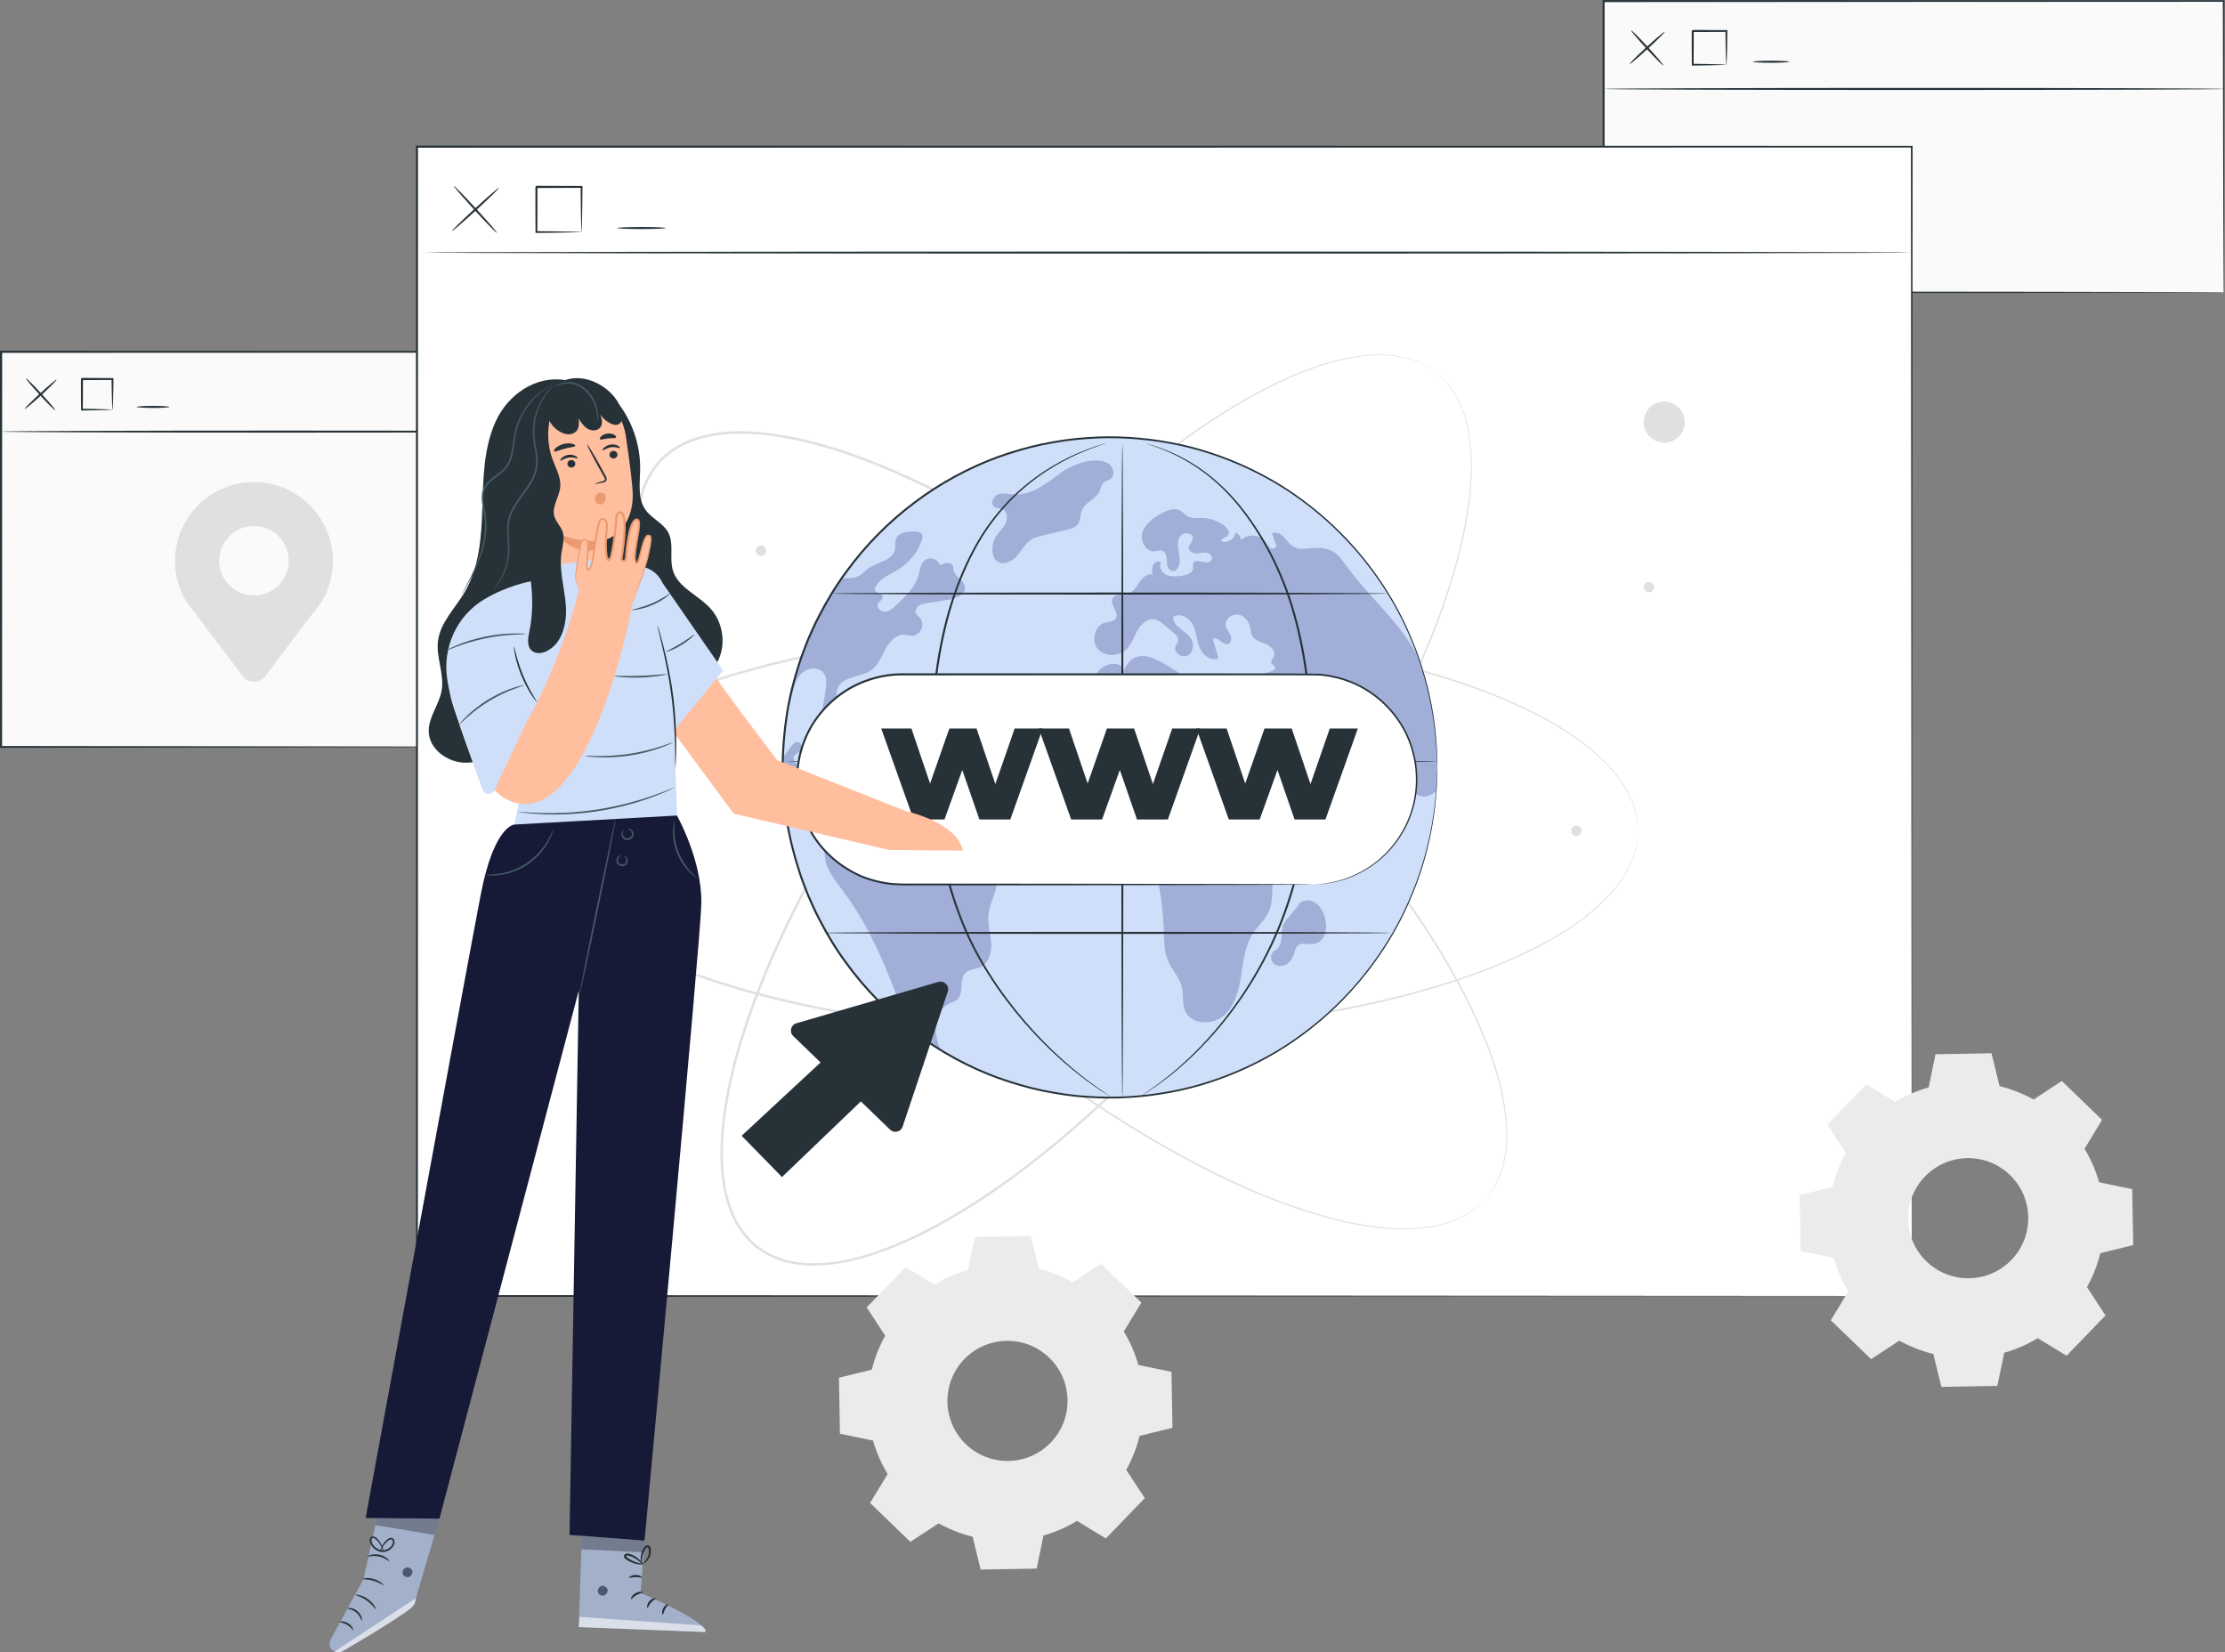 <svg width="404" height="300" viewBox="0 0 404 300" fill="none" xmlns="http://www.w3.org/2000/svg">
<rect x="0" y="0" width="404" height="300" fill="#808080" stroke="none"/>
<g clip-path="url(#clip0_4016_5666)">
<path d="M403.749 0.188H291.164V53.066H403.749V0.188Z" fill="#FAFAFA"/>
<path d="M403.75 53.066C403.75 53.066 403.742 52.741 403.735 52.12C403.735 51.492 403.728 50.575 403.721 49.37C403.714 46.951 403.699 43.4 403.685 38.83C403.67 29.691 403.641 16.495 403.613 0.188L403.75 0.325C374.477 0.339 334.795 0.354 291.172 0.375H291.165L291.353 0.188C291.353 18.798 291.353 36.686 291.345 53.066L291.165 52.885C323.938 52.921 352.063 52.95 372.001 52.972C381.978 52.993 389.904 53.008 395.347 53.022C398.061 53.029 400.162 53.037 401.584 53.044C402.291 53.044 402.826 53.051 403.201 53.051C403.562 53.051 403.757 53.066 403.757 53.066C403.757 53.066 403.584 53.073 403.223 53.08C402.855 53.08 402.328 53.08 401.627 53.094C400.212 53.094 398.126 53.109 395.426 53.116C389.998 53.131 382.079 53.145 372.124 53.167C352.157 53.188 323.996 53.217 291.172 53.253H290.992V53.073C290.992 36.693 290.992 18.805 290.984 0.195V0.007H291.172H291.179C334.803 0.029 374.485 0.043 403.757 0.058H403.894V0.195C403.865 16.531 403.836 29.763 403.822 38.917C403.807 43.472 403.793 47.016 403.786 49.427C403.786 50.618 403.771 51.528 403.771 52.156C403.771 52.77 403.757 53.073 403.757 53.073L403.75 53.066Z" fill="#263238"/>
<path d="M403.922 16.148C403.922 16.25 378.678 16.336 347.543 16.336C316.408 16.336 291.164 16.25 291.164 16.148C291.164 16.047 316.401 15.961 347.543 15.961C378.685 15.961 403.922 16.047 403.922 16.148Z" fill="#263238"/>
<path d="M302.268 5.768C302.34 5.847 300.968 7.219 299.207 8.836C297.445 10.453 295.966 11.702 295.893 11.63C295.821 11.55 297.193 10.178 298.954 8.562C300.716 6.944 302.195 5.696 302.268 5.775V5.768Z" fill="#263238"/>
<path d="M302.014 11.882C301.935 11.954 300.563 10.583 298.946 8.821C297.329 7.06 296.08 5.58 296.16 5.508C296.239 5.436 297.611 6.807 299.228 8.569C300.845 10.33 302.094 11.81 302.014 11.882Z" fill="#263238"/>
<path d="M313.45 11.752C313.45 11.752 313.428 11.572 313.414 11.276C313.4 10.922 313.385 10.511 313.371 10.012C313.342 8.937 313.306 7.428 313.291 5.631L313.457 5.797C311.66 5.804 309.574 5.811 307.343 5.826C307.3 5.869 307.697 5.472 307.531 5.638V6.057V6.468C307.531 6.742 307.531 7.017 307.531 7.284C307.531 7.825 307.531 8.352 307.531 8.865C307.531 9.89 307.516 10.85 307.509 11.752L307.343 11.586C309.14 11.601 310.649 11.637 311.725 11.665C312.216 11.68 312.634 11.694 312.988 11.709C313.284 11.723 313.45 11.73 313.465 11.745C313.486 11.767 312.901 11.796 311.833 11.824C310.772 11.853 309.22 11.889 307.35 11.904H307.191V11.738C307.191 10.843 307.177 9.875 307.17 8.85C307.17 8.338 307.17 7.811 307.17 7.269C307.17 7.002 307.17 6.728 307.17 6.454V6.042V5.833V5.724V5.674V5.638V5.623C307.004 5.789 307.401 5.392 307.357 5.436C309.588 5.443 311.674 5.45 313.472 5.465H313.638V5.631C313.623 7.5 313.587 9.052 313.558 10.114C313.529 11.182 313.501 11.767 313.479 11.745L313.45 11.752Z" fill="#263238"/>
<path d="M324.855 11.211C324.855 11.312 323.389 11.399 321.578 11.399C319.766 11.399 318.293 11.312 318.293 11.211C318.293 11.11 319.758 11.023 321.578 11.023C323.397 11.023 324.855 11.11 324.855 11.211Z" fill="#263238"/>
<path d="M102.363 63.879H0.188V135.62H102.363V63.879Z" fill="#FAFAFA"/>
<path d="M102.363 135.613C102.363 135.613 102.349 135.165 102.349 134.306C102.349 133.44 102.341 132.17 102.334 130.509C102.327 127.181 102.312 122.294 102.298 116.05C102.276 103.569 102.255 85.659 102.219 63.872L102.37 64.024C73.942 64.031 38.52 64.046 0.209 64.06H0.202L0.39 63.872C0.39 89.528 0.375 113.884 0.375 135.613L0.202 135.44C30.355 135.476 55.874 135.505 73.863 135.526C82.865 135.548 89.983 135.562 94.855 135.57C97.288 135.577 99.165 135.584 100.436 135.591C101.064 135.591 101.547 135.599 101.872 135.599C102.197 135.599 102.363 135.606 102.363 135.606C102.363 135.606 102.204 135.606 101.887 135.613C101.562 135.613 101.085 135.613 100.464 135.62C99.201 135.62 97.339 135.635 94.92 135.642C90.055 135.649 82.951 135.671 73.964 135.685C55.946 135.707 30.384 135.736 0.188 135.772H0.014V135.599C0.014 113.891 0 89.535 0 63.88V63.692H0.188H0.195C38.512 63.706 73.928 63.721 102.356 63.728H102.507V63.88C102.471 85.702 102.45 103.648 102.428 116.151C102.413 122.381 102.399 127.254 102.392 130.574C102.385 132.22 102.377 133.483 102.377 134.342C102.377 135.194 102.363 135.62 102.363 135.62V135.613Z" fill="#263238"/>
<path d="M102.514 78.36C102.514 78.462 79.602 78.548 51.355 78.548C23.107 78.548 0.188 78.462 0.188 78.36C0.188 78.259 23.093 78.173 51.355 78.173C79.616 78.173 102.514 78.259 102.514 78.36Z" fill="#263238"/>
<path d="M10.266 68.94C10.338 69.019 9.096 70.268 7.501 71.734C5.906 73.199 4.556 74.332 4.483 74.253C4.411 74.174 5.653 72.925 7.248 71.459C8.844 69.994 10.194 68.86 10.266 68.94Z" fill="#263238"/>
<path d="M10.036 74.491C9.956 74.563 8.707 73.322 7.242 71.726C5.777 70.131 4.643 68.781 4.723 68.709C4.802 68.637 6.051 69.878 7.516 71.474C8.982 73.069 10.115 74.419 10.036 74.491Z" fill="#263238"/>
<path d="M20.414 74.368C20.414 74.368 20.364 73.762 20.335 72.787C20.306 71.813 20.27 70.449 20.256 68.817L20.422 68.983C18.783 68.99 16.892 68.998 14.87 69.012C14.827 69.055 15.224 68.658 15.058 68.824V69.012V69.2V69.575C15.058 69.828 15.058 70.073 15.058 70.319C15.058 70.809 15.058 71.286 15.058 71.755C15.058 72.679 15.044 73.56 15.036 74.376L14.87 74.21C16.502 74.224 17.866 74.26 18.841 74.289C19.815 74.318 20.393 74.347 20.422 74.368C20.443 74.39 19.916 74.419 18.949 74.448C17.982 74.477 16.574 74.513 14.877 74.527H14.719V74.361C14.719 73.546 14.704 72.672 14.697 71.741C14.697 71.272 14.697 70.795 14.697 70.304C14.697 70.059 14.697 69.813 14.697 69.561V69.185V68.998V68.817C14.531 68.976 14.928 68.579 14.885 68.615C16.906 68.622 18.797 68.629 20.436 68.644H20.602V68.81C20.588 70.506 20.552 71.921 20.523 72.881C20.494 73.849 20.465 74.383 20.443 74.354L20.414 74.368Z" fill="#263238"/>
<path d="M30.761 73.877C30.761 73.979 29.425 74.065 27.787 74.065C26.148 74.065 24.812 73.979 24.812 73.877C24.812 73.776 26.148 73.69 27.787 73.69C29.425 73.69 30.761 73.776 30.761 73.877Z" fill="#263238"/>
<path d="M60.449 101.865C60.449 93.036 52.472 86.077 43.333 87.788C37.587 88.864 33.002 93.563 31.999 99.324C31.371 102.926 32.115 106.312 33.753 109.105H33.746L33.789 109.156C34.338 110.08 35.031 110.744 35.724 111.719L44.047 122.742C45.08 124.113 47.144 124.113 48.176 122.742L56.363 111.899C56.363 111.899 57.893 110.08 58.442 109.142L58.471 109.105C59.719 106.976 60.449 104.507 60.449 101.865ZM46.112 108.109C42.625 108.109 39.803 105.287 39.803 101.8C39.803 98.313 42.625 95.491 46.112 95.491C49.599 95.491 52.421 98.313 52.421 101.8C52.421 105.287 49.599 108.109 46.112 108.109Z" fill="#E0E0E0"/>
<path d="M347.124 26.63H75.711V235.298H347.124V26.63Z" fill="white"/>
<path d="M347.125 235.298C347.125 234.013 347.067 152.707 346.973 26.63L347.125 26.782C270.107 26.789 176.544 26.803 75.733 26.818H75.711L75.899 26.63C75.899 101.778 75.884 172.891 75.877 235.298L75.711 235.132C236.734 235.233 345.638 235.298 347.125 235.298C345.638 235.298 236.734 235.37 75.711 235.464H75.545V235.298C75.545 172.891 75.531 101.778 75.523 26.63V26.442H75.733C176.544 26.457 270.1 26.464 347.125 26.479H347.276V26.63C347.182 152.707 347.125 234.013 347.125 235.298Z" fill="#263238"/>
<path d="M347.126 45.854C347.126 45.955 286.69 46.042 212.148 46.042C137.607 46.042 77.156 45.955 77.156 45.854C77.156 45.753 137.585 45.666 212.148 45.666C286.712 45.666 347.126 45.753 347.126 45.854Z" fill="#263238"/>
<path d="M90.597 34.102C90.669 34.181 88.814 36 86.453 38.166C84.092 40.332 82.122 42.028 82.057 41.956C81.984 41.876 83.84 40.057 86.2 37.892C88.561 35.726 90.524 34.029 90.597 34.102Z" fill="#263238"/>
<path d="M90.251 42.302C90.171 42.374 88.352 40.519 86.187 38.159C84.021 35.798 82.325 33.827 82.397 33.762C82.476 33.69 84.295 35.545 86.461 37.906C88.627 40.267 90.323 42.23 90.251 42.302Z" fill="#263238"/>
<path d="M105.583 42.129C105.583 42.129 105.562 41.898 105.547 41.508C105.533 41.068 105.525 40.505 105.504 39.826C105.475 38.39 105.439 36.361 105.424 33.936L105.59 34.102C103.194 34.109 100.386 34.116 97.397 34.131C97.354 34.174 97.751 33.777 97.585 33.943V34.499V35.055C97.585 35.423 97.585 35.791 97.585 36.152C97.585 36.874 97.585 37.581 97.585 38.267C97.585 39.639 97.57 40.938 97.563 42.136L97.397 41.97C99.823 41.985 101.844 42.021 103.288 42.05C103.966 42.064 104.529 42.078 104.97 42.093C105.367 42.107 105.583 42.115 105.59 42.129C105.605 42.144 105.41 42.151 105.035 42.165C104.601 42.18 104.053 42.194 103.389 42.208C101.959 42.237 99.888 42.273 97.397 42.288H97.238V42.122C97.238 40.923 97.224 39.631 97.217 38.252C97.217 37.567 97.217 36.859 97.217 36.137C97.217 35.776 97.217 35.408 97.217 35.04V34.484V34.203V33.943V33.928C97.051 34.094 97.448 33.697 97.404 33.733C100.4 33.741 103.201 33.748 105.598 33.762H105.764V33.928C105.749 36.419 105.713 38.491 105.684 39.92C105.67 40.584 105.655 41.133 105.641 41.566C105.627 41.941 105.619 42.136 105.605 42.122L105.583 42.129Z" fill="#263238"/>
<path d="M120.871 41.4C120.871 41.501 118.9 41.588 116.474 41.588C114.049 41.588 112.078 41.501 112.078 41.4C112.078 41.299 114.049 41.212 116.474 41.212C118.9 41.212 120.871 41.299 120.871 41.4Z" fill="#263238"/>
<path d="M269.696 217.741C269.696 217.741 269.927 217.417 270.396 216.803C270.511 216.651 270.648 216.478 270.793 216.283C270.923 216.081 271.045 215.85 271.19 215.597C271.471 215.099 271.825 214.529 272.078 213.814C272.215 213.461 272.381 213.1 272.525 212.703C272.641 212.298 272.756 211.865 272.879 211.418C273.023 210.97 273.096 210.494 273.175 209.988C273.24 209.483 273.377 208.963 273.392 208.415C273.63 206.213 273.485 203.65 273.045 200.82C272.164 195.139 269.76 188.447 266.072 181.178C262.39 173.894 257.322 166.055 251.093 157.883C244.863 149.711 237.37 141.265 228.758 132.79C220.138 124.323 210.371 115.819 199.435 107.755C193.963 103.734 188.188 99.829 182.102 96.155C176.024 92.473 169.606 89.037 162.85 86.056C156.086 83.118 148.953 80.555 141.424 79.342C137.67 78.765 133.801 78.483 129.997 79.061C128.098 79.349 126.236 79.869 124.474 80.656C122.749 81.501 121.154 82.627 119.84 84.041C118.577 85.507 117.638 87.211 116.996 89.022C116.411 90.856 116.1 92.769 116.028 94.689C115.884 98.537 116.606 102.348 117.602 106.008C119.659 113.35 123.023 120.15 126.712 126.539C130.437 132.92 134.581 138.905 138.934 144.521C143.279 150.152 147.813 155.443 152.433 160.424C161.687 170.379 171.252 179.113 180.644 186.715C190.043 194.309 199.283 200.792 208.112 206.054C216.94 211.309 225.3 215.46 232.959 218.283C240.604 221.12 247.526 222.751 253.265 222.975C256.131 223.091 258.694 222.939 260.852 222.455C261.401 222.376 261.899 222.181 262.39 222.058C262.881 221.928 263.35 221.798 263.776 221.603C264.209 221.43 264.621 221.264 265.01 221.105C265.386 220.918 265.732 220.716 266.064 220.535C266.743 220.203 267.27 219.784 267.732 219.445C267.963 219.272 268.18 219.127 268.367 218.969C268.54 218.803 268.699 218.651 268.836 218.521C269.4 217.987 269.696 217.72 269.696 217.72C269.696 217.72 269.421 218.009 268.873 218.557C268.735 218.694 268.577 218.846 268.411 219.019C268.23 219.178 268.006 219.33 267.783 219.503C267.321 219.849 266.801 220.275 266.122 220.614C265.79 220.795 265.444 221.004 265.068 221.199C264.678 221.358 264.26 221.531 263.827 221.712C263.401 221.907 262.931 222.044 262.433 222.181C261.935 222.311 261.437 222.506 260.889 222.592C258.723 223.098 256.146 223.257 253.265 223.156C247.498 222.953 240.546 221.344 232.879 218.521C225.191 215.706 216.803 211.577 207.953 206.328C199.103 201.073 189.834 194.598 180.413 187.011C171 179.409 161.413 170.675 152.137 160.713C147.502 155.724 142.955 150.426 138.602 144.788C134.234 139.157 130.083 133.158 126.337 126.763C122.634 120.352 119.255 113.53 117.176 106.131C116.165 102.442 115.436 98.587 115.581 94.675C115.653 92.719 115.971 90.769 116.57 88.878C117.234 87.016 118.201 85.254 119.508 83.738C120.865 82.266 122.511 81.111 124.287 80.244C126.091 79.436 127.997 78.909 129.932 78.606C133.801 78.021 137.714 78.302 141.496 78.887C149.083 80.115 156.244 82.692 163.03 85.644C169.816 88.633 176.241 92.083 182.333 95.779C188.433 99.468 194.215 103.381 199.695 107.416C210.645 115.501 220.413 124.027 229.039 132.516C237.651 141.013 245.144 149.48 251.367 157.681C257.59 165.874 262.65 173.743 266.317 181.055C269.991 188.354 272.388 195.074 273.24 200.784C273.666 203.629 273.803 206.213 273.55 208.422C273.529 208.978 273.392 209.498 273.319 210.003C273.24 210.508 273.161 210.992 273.009 211.439C272.879 211.887 272.756 212.32 272.641 212.732C272.496 213.129 272.323 213.497 272.186 213.85C271.926 214.565 271.565 215.135 271.269 215.633C271.118 215.879 270.995 216.117 270.858 216.312C270.706 216.5 270.576 216.673 270.453 216.825C269.97 217.438 269.717 217.741 269.717 217.741H269.696Z" fill="#E0E0E0"/>
<path d="M297.413 150.837C297.413 150.837 297.369 150.44 297.312 149.668C297.297 149.473 297.283 149.256 297.261 149.018C297.225 148.78 297.16 148.527 297.102 148.246C296.98 147.683 296.871 147.026 296.582 146.326C296.453 145.972 296.33 145.589 296.171 145.199C295.983 144.824 295.788 144.42 295.579 144.008C295.391 143.582 295.124 143.171 294.85 142.745C294.561 142.326 294.323 141.85 293.962 141.424C292.677 139.627 290.858 137.807 288.649 135.988C284.209 132.336 277.958 128.943 270.371 125.976C262.77 122.987 253.775 120.511 243.683 118.562C233.591 116.613 222.38 115.299 210.31 114.707C198.24 114.13 185.297 114.281 171.762 115.552C164.998 116.194 158.089 117.125 151.101 118.432C144.114 119.731 137.039 121.435 130.015 123.716C123.013 126.026 115.982 128.863 109.557 132.964C106.374 135.028 103.298 137.396 100.844 140.356C99.624 141.835 98.577 143.467 97.79 145.221C97.061 147.004 96.621 148.896 96.592 150.83C96.628 152.765 97.061 154.663 97.783 156.446C98.57 158.201 99.61 159.839 100.837 161.319C103.291 164.286 106.366 166.654 109.55 168.718C115.975 172.826 123.006 175.663 130.015 177.973C137.046 180.254 144.121 181.958 151.109 183.257C158.097 184.564 165.005 185.495 171.769 186.137C185.304 187.408 198.248 187.56 210.318 186.975C222.387 186.383 233.598 185.069 243.69 183.12C253.775 181.171 262.777 178.695 270.378 175.706C277.972 172.732 284.224 169.346 288.656 165.694C290.865 163.875 292.684 162.055 293.969 160.258C294.323 159.832 294.568 159.356 294.857 158.937C295.139 158.511 295.399 158.1 295.586 157.674C295.796 157.255 295.991 156.858 296.178 156.482C296.337 156.093 296.46 155.71 296.59 155.356C296.878 154.656 296.987 153.999 297.109 153.436C297.167 153.155 297.232 152.902 297.268 152.664C297.29 152.426 297.304 152.209 297.319 152.014C297.377 151.242 297.42 150.845 297.42 150.845C297.42 150.845 297.405 151.242 297.362 152.014C297.348 152.209 297.34 152.426 297.326 152.664C297.297 152.902 297.232 153.162 297.182 153.443C297.066 154.006 296.965 154.671 296.676 155.378C296.546 155.732 296.431 156.122 296.272 156.519C296.084 156.901 295.889 157.305 295.687 157.724C295.5 158.157 295.24 158.569 294.958 159.002C294.669 159.428 294.431 159.911 294.078 160.337C292.793 162.156 290.981 163.99 288.764 165.831C284.325 169.52 278.066 172.949 270.465 175.944C262.856 178.962 253.847 181.46 243.748 183.438C233.642 185.416 222.423 186.744 210.332 187.357C198.248 187.949 185.283 187.819 171.726 186.556C164.947 185.921 158.032 184.99 151.022 183.683C144.013 182.384 136.924 180.68 129.871 178.392C122.84 176.074 115.78 173.23 109.304 169.094C106.092 167.008 102.988 164.618 100.49 161.601C99.241 160.092 98.18 158.424 97.372 156.62C96.621 154.786 96.173 152.83 96.144 150.83C96.181 148.831 96.635 146.874 97.386 145.041C98.195 143.236 99.263 141.568 100.512 140.067C103.01 137.049 106.121 134.667 109.326 132.581C115.801 128.445 122.861 125.6 129.893 123.29C136.945 121.009 144.034 119.298 151.036 118.006C158.039 116.7 164.962 115.768 171.733 115.133C185.29 113.877 198.248 113.74 210.339 114.332C222.423 114.938 233.649 116.274 243.755 118.244C253.854 120.215 262.863 122.72 270.472 125.738C278.073 128.741 284.332 132.162 288.772 135.851C290.988 137.692 292.8 139.525 294.085 141.345C294.438 141.771 294.684 142.254 294.965 142.68C295.24 143.113 295.507 143.525 295.695 143.958C295.897 144.377 296.092 144.781 296.279 145.163C296.438 145.56 296.554 145.943 296.684 146.304C296.965 147.011 297.073 147.676 297.189 148.239C297.239 148.52 297.304 148.78 297.333 149.018C297.348 149.256 297.362 149.473 297.369 149.668C297.413 150.448 297.427 150.837 297.427 150.837H297.413Z" fill="#E0E0E0"/>
<path d="M260.685 67.546C260.685 67.546 260.346 67.337 259.696 66.911C259.537 66.803 259.35 66.688 259.155 66.55C258.946 66.435 258.7 66.326 258.447 66.204C257.928 65.958 257.343 65.641 256.614 65.439C256.253 65.323 255.878 65.186 255.473 65.07C255.062 64.984 254.621 64.897 254.167 64.803C253.712 64.688 253.228 64.644 252.723 64.609C252.218 64.58 251.691 64.478 251.135 64.5C248.926 64.413 246.378 64.738 243.584 65.374C237.975 66.637 231.471 69.503 224.468 73.683C217.452 77.855 209.98 83.457 202.263 90.235C194.539 97.014 186.635 105.07 178.773 114.245C170.919 123.427 163.108 133.758 155.825 145.228C152.186 150.967 148.692 156.995 145.444 163.319C142.188 169.642 139.2 176.269 136.695 183.221C134.226 190.173 132.161 197.464 131.468 205.058C131.151 208.841 131.136 212.717 131.974 216.478C132.392 218.355 133.042 220.174 133.952 221.878C134.912 223.545 136.146 225.054 137.648 226.267C139.2 227.422 140.961 228.245 142.816 228.765C144.686 229.219 146.613 229.4 148.534 229.335C152.381 229.212 156.135 228.238 159.723 226.982C166.905 224.419 173.46 220.6 179.575 216.478C185.682 212.32 191.363 207.772 196.676 203.044C201.996 198.323 206.963 193.436 211.612 188.476C220.902 178.558 228.959 168.415 235.896 158.525C242.826 148.621 248.651 138.955 253.293 129.787C257.928 120.619 261.487 111.993 263.782 104.153C266.085 96.335 267.24 89.319 267.067 83.572C266.98 80.706 266.662 78.158 266.027 76.043C265.912 75.502 265.681 75.018 265.529 74.534C265.363 74.051 265.197 73.596 264.98 73.184C264.778 72.766 264.583 72.369 264.396 71.986C264.186 71.618 263.955 71.293 263.753 70.975C263.378 70.319 262.923 69.828 262.555 69.387C262.367 69.171 262.208 68.961 262.042 68.788C261.862 68.629 261.703 68.478 261.559 68.348C260.988 67.828 260.7 67.546 260.7 67.546C260.7 67.546 261.003 67.799 261.588 68.312C261.732 68.442 261.898 68.586 262.078 68.745C262.252 68.918 262.411 69.127 262.605 69.337C262.981 69.77 263.443 70.261 263.825 70.918C264.028 71.235 264.266 71.567 264.475 71.928C264.663 72.311 264.865 72.708 265.067 73.127C265.291 73.538 265.464 74 265.63 74.484C265.789 74.968 266.027 75.458 266.143 76C266.792 78.129 267.132 80.685 267.233 83.565C267.435 89.333 266.302 96.379 264.013 104.225C261.739 112.087 258.195 120.742 253.567 129.932C248.94 139.128 243.115 148.816 236.192 158.742C229.254 168.661 221.205 178.825 211.908 188.765C207.251 193.732 202.278 198.633 196.95 203.369C191.63 208.112 185.942 212.674 179.813 216.846C173.677 220.983 167.1 224.823 159.86 227.407C156.243 228.671 152.453 229.66 148.541 229.782C146.584 229.847 144.614 229.667 142.694 229.198C140.788 228.664 138.961 227.819 137.359 226.621C135.8 225.365 134.529 223.805 133.54 222.094C132.609 220.347 131.952 218.485 131.519 216.579C130.667 212.753 130.681 208.841 131.006 205.022C131.706 197.37 133.785 190.05 136.262 183.077C138.774 176.103 141.77 169.455 145.04 163.124C148.295 156.786 151.804 150.751 155.449 145.005C162.762 133.519 170.594 123.189 178.47 114.007C186.353 104.825 194.286 96.775 202.04 89.997C209.785 83.226 217.286 77.638 224.331 73.473C231.362 69.301 237.903 66.457 243.541 65.208C246.349 64.587 248.911 64.276 251.135 64.377C251.691 64.356 252.218 64.464 252.73 64.5C253.243 64.543 253.726 64.594 254.188 64.71C254.643 64.803 255.083 64.897 255.502 64.984C255.906 65.099 256.289 65.244 256.65 65.366C257.379 65.576 257.971 65.901 258.491 66.153C258.743 66.283 258.989 66.391 259.198 66.514C259.4 66.651 259.581 66.774 259.74 66.882C260.382 67.323 260.7 67.554 260.7 67.554L260.685 67.546Z" fill="#E0E0E0"/>
<path d="M95.265 192.324C96.723 193.782 96.723 196.143 95.265 197.601C93.807 199.059 91.446 199.059 89.988 197.601C88.53 196.143 88.53 193.782 89.988 192.324C91.446 190.866 93.807 190.866 95.265 192.324Z" fill="#E0E0E0"/>
<path d="M305.91 76.635C305.91 78.7 304.235 80.367 302.177 80.367C300.12 80.367 298.445 78.692 298.445 76.635C298.445 74.578 300.12 72.903 302.177 72.903C304.235 72.903 305.91 74.578 305.91 76.635Z" fill="#E0E0E0"/>
<path d="M117.887 205.549C118.409 205.549 118.833 205.125 118.833 204.603C118.833 204.081 118.409 203.657 117.887 203.657C117.365 203.657 116.941 204.081 116.941 204.603C116.941 205.125 117.365 205.549 117.887 205.549Z" fill="#E0E0E0"/>
<path d="M139.091 99.981C139.091 100.508 138.665 100.926 138.145 100.926C137.625 100.926 137.199 100.5 137.199 99.981C137.199 99.461 137.625 99.035 138.145 99.035C138.665 99.035 139.091 99.461 139.091 99.981Z" fill="#E0E0E0"/>
<path d="M287.157 150.837C287.157 151.364 286.731 151.783 286.211 151.783C285.692 151.783 285.266 151.357 285.266 150.837C285.266 150.318 285.692 149.892 286.211 149.892C286.731 149.892 287.157 150.318 287.157 150.837Z" fill="#E0E0E0"/>
<path d="M300.337 106.6C300.337 107.127 299.911 107.546 299.391 107.546C298.871 107.546 298.445 107.12 298.445 106.6C298.445 106.081 298.871 105.655 299.391 105.655C299.911 105.655 300.337 106.081 300.337 106.6Z" fill="#E0E0E0"/>
<path d="M201.505 199.175C234.365 199.175 261.003 172.356 261.003 139.273C261.003 106.19 234.365 79.371 201.505 79.371C168.646 79.371 142.008 106.19 142.008 139.273C142.008 172.356 168.646 199.175 201.505 199.175Z" fill="#CFDFFA"/>
<g opacity="0.3">
<path d="M179.473 165.968C179.783 163.362 181.819 160.713 180.65 158.359C179.343 155.732 175.531 156.158 172.846 154.981C169.099 153.335 167.944 148.686 165.497 145.402C163.303 142.464 158.185 139.237 154.286 140.118C151.464 140.76 150.497 142.442 150.201 144.514C150.078 144.492 149.962 144.478 149.84 144.456C148.793 144.341 147.573 144.29 146.995 143.424C146.324 142.413 146.988 140.919 146.302 139.93C145.941 139.41 145.321 139.186 144.815 138.818C144.31 138.457 143.877 137.786 144.187 137.237C144.44 136.775 145.097 136.681 145.429 136.255C145.689 135.916 145.682 135.396 145.407 135.079C144.332 133.808 143.141 136.4 142.549 137.006C142.383 137.187 142.217 137.338 142.065 137.461C142.058 137.584 142.043 137.685 142.043 137.8C142.029 138.154 142.029 138.515 142.022 138.876C142.022 139.237 142 139.591 142 139.951C142 140.24 142.007 140.529 142.014 140.825C142.014 141.114 142.014 141.41 142.029 141.698C142.671 141.915 143.271 142.254 143.862 142.601C145.017 143.272 146.31 144.153 146.382 145.488C146.389 145.705 146.375 145.943 146.505 146.116C146.627 146.282 146.851 146.355 147.06 146.398C148.049 146.636 149.067 146.773 150.085 146.824C150.107 148.022 150.186 149.271 150.172 150.455C150.143 152.18 149.58 153.884 149.767 155.587C150.042 157.999 151.717 159.976 153.175 161.911C158.726 169.325 161.722 177.836 164.97 186.549C165.569 187.033 166.436 187.668 167.057 188.108C167.547 188.462 167.995 188.772 168.5 189.104C168.998 189.444 169.446 189.732 169.959 190.05C170.319 190.274 170.392 190.339 170.76 190.555C170.709 190.454 170.803 190.628 170.76 190.527C169.453 187.653 169.446 183.676 172.261 182.254C172.796 181.979 173.409 181.828 173.849 181.416C175.098 180.233 174.073 177.785 175.329 176.594C176.037 175.937 177.134 175.981 178.015 175.584C179.588 174.862 180.094 172.848 179.971 171.115C179.841 169.39 179.278 167.679 179.473 165.954V165.968Z" fill="#353988"/>
</g>
<g opacity="0.3">
<path d="M145.702 122.128C146.814 121.175 148.734 121.067 149.593 122.251C150.207 123.095 150.063 124.258 149.904 125.29C149.687 126.683 149.471 128.076 149.247 129.47C149.182 129.881 149.124 130.336 149.305 130.718C149.716 131.606 151.167 131.433 151.723 130.646C152.286 129.845 152.221 128.777 152.07 127.816C151.918 126.849 151.723 125.831 152.098 124.929C153.037 122.691 156.379 123.03 158.321 121.572C159.527 120.67 160.061 119.154 160.775 117.826C161.49 116.497 162.688 115.169 164.19 115.234C164.695 115.256 165.201 115.443 165.706 115.422C167.193 115.371 168.059 113.198 167.005 112.144C166.789 111.921 166.5 111.74 166.348 111.466C166.088 110.968 166.37 110.325 166.818 109.986C167.272 109.654 167.843 109.56 168.398 109.481C169.669 109.271 170.94 109.076 172.21 108.882C173.61 108.665 175.408 107.943 175.213 106.535C175.047 105.323 173.394 104.774 173.148 103.568C173.084 103.28 173.12 102.955 172.99 102.681C172.607 101.908 171.445 102.219 170.701 102.63C170.398 101.511 168.803 100.999 167.908 101.735C167.157 102.356 167.063 103.446 166.796 104.377C166.175 106.636 164.378 108.347 162.667 109.943C162.089 110.47 161.44 111.033 160.66 111.069C159.88 111.105 159.057 110.268 159.418 109.582C159.664 109.113 160.342 108.838 160.277 108.311C160.183 107.654 159.036 107.698 158.812 107.07C159.267 105.207 161.403 104.435 163.035 103.439C165.02 102.233 166.587 100.334 167.352 98.133C167.482 97.786 167.59 97.368 167.41 97.043C167.164 96.573 166.536 96.494 165.995 96.494C164.731 96.472 163.165 96.646 162.703 97.822C162.457 98.45 162.638 99.165 162.486 99.829C162.046 101.785 159.361 102.002 157.722 103.171C157.079 103.626 156.581 104.254 155.874 104.601C155.109 104.969 154.221 104.94 153.369 105.005C153.217 105.012 152.835 105.005 152.683 105.019C152.163 105.741 151.759 106.398 151.275 107.142C150.792 107.885 150.315 108.723 149.868 109.488C147.76 113.09 146.128 116.988 144.815 121.031C144.353 122.438 143.956 123.954 143.602 125.405C143.248 126.856 142.995 128.235 142.75 129.729C143.335 128.524 143.595 127.037 143.826 125.983C144.136 124.561 144.598 123.074 145.695 122.121L145.702 122.128Z" fill="#353988"/>
</g>
<g opacity="0.3">
<path d="M195.701 95.216C196.264 94.48 196.098 93.419 196.466 92.567C197.072 91.152 198.956 90.647 199.606 89.246C199.859 88.712 199.917 88.055 200.357 87.651C200.725 87.319 201.267 87.254 201.656 86.951C202.53 86.279 202.169 84.749 201.238 84.157C198.906 82.67 194.611 84.388 192.597 85.846C190.005 87.723 187.471 89.975 184.021 89.759C183.068 89.701 182.079 89.434 181.191 89.773C180.303 90.112 179.754 91.448 180.52 92.011C180.946 92.329 181.552 92.235 182.028 92.459C182.916 92.87 183.003 94.155 182.57 95.036C182.137 95.916 181.357 96.573 180.844 97.403C180.346 98.212 180.123 99.179 180.202 100.125C180.26 100.782 180.491 101.461 181.01 101.872C182.086 102.731 183.718 101.995 184.62 100.962C185.529 99.93 186.158 98.602 187.334 97.902C187.919 97.548 188.597 97.389 189.269 97.23C190.77 96.877 192.265 96.516 193.766 96.162C194.481 95.989 195.253 95.787 195.701 95.202V95.216Z" fill="#353988"/>
</g>
<g opacity="0.3">
<path d="M260.988 138.818C260.988 137.959 260.959 137.114 260.908 136.27C260.865 135.425 260.829 134.566 260.742 133.729C260.677 133.05 260.62 132.372 260.526 131.707C260.432 131 260.338 130.192 260.223 129.491C259.869 127.398 259.486 125.528 258.916 123.507C258.692 122.727 258.317 121.904 258.064 121.139C257.812 120.374 257.544 119.616 257.263 118.865V118.858C256.96 118.295 256.642 117.739 256.296 117.19C252.989 111.957 248.189 107.856 244.558 102.847C243.374 101.215 242.45 99.873 240.349 99.555C237.245 99.071 235.671 100.847 233.47 97.902C232.878 97.108 231.838 96.379 230.965 96.848C231.188 97.476 231.427 98.111 231.65 98.746C231.701 98.876 231.744 99.021 231.723 99.158C231.672 99.598 231.015 99.721 230.64 99.475C230.264 99.223 230.077 98.775 229.81 98.414C228.828 97.014 226.532 96.833 225.341 98.046C225.291 97.454 224.901 96.898 224.352 96.653C224.23 97.808 222.901 98.667 221.79 98.299C221.609 97.721 222.634 97.62 222.995 97.129C223.327 96.667 222.93 96.025 222.504 95.642C221.385 94.66 219.905 94.09 218.411 94.054C217.458 94.032 216.433 94.213 215.603 93.722C215.127 93.441 214.787 92.971 214.296 92.697C213.25 92.105 211.943 92.646 210.889 93.231C209.445 94.032 207.958 95.036 207.453 96.609C206.933 98.169 208.074 100.291 209.712 100.089C210.124 100.031 210.557 99.836 210.961 99.945C211.546 100.103 211.806 100.782 211.856 101.381C211.907 101.973 211.835 102.616 212.131 103.143C212.412 103.67 213.271 103.937 213.596 103.431C214.369 102.695 214.275 101.461 214.08 100.421C213.892 99.374 213.676 98.198 214.296 97.346C214.924 96.487 216.715 96.761 216.592 97.815C216.52 98.436 215.812 98.891 215.841 99.519C215.87 100.161 216.65 100.5 217.292 100.472C217.935 100.45 218.584 100.219 219.205 100.378C219.833 100.529 220.331 101.345 219.884 101.807C219.104 102.695 217.068 101.179 216.664 102.276C216.549 102.558 216.664 102.875 216.635 103.179C216.563 104.103 215.401 104.442 214.477 104.55C213.553 104.651 212.578 104.745 211.741 104.355C210.904 103.958 210.326 102.861 210.81 102.067C210.341 101.728 209.626 102.067 209.373 102.594C209.121 103.114 209.193 103.735 209.272 104.305C208.29 104.088 207.417 104.918 206.861 105.734C206.298 106.564 205.757 107.524 204.811 107.813C203.851 108.102 202.53 107.712 202.032 108.578C201.382 109.705 203.266 111.141 202.609 112.26C202.234 112.888 201.331 112.874 200.617 113.068C198.725 113.603 198.069 116.375 199.353 117.847C200.631 119.327 203.223 119.241 204.587 117.826C205.54 116.858 205.923 115.494 206.608 114.325C207.294 113.17 208.594 112.116 209.893 112.491C210.398 112.643 210.831 112.996 211.236 113.336C211.864 113.863 212.499 114.39 213.127 114.924C213.531 115.263 213.972 115.689 213.935 116.216C213.899 116.642 213.567 116.967 213.43 117.364C213.033 118.504 214.679 119.587 215.719 118.966C216.765 118.345 216.866 116.757 216.159 115.776C215.177 114.418 212.968 113.74 213.026 112.065C214.152 111.141 215.935 112.116 216.592 113.422C217.249 114.722 217.271 116.266 217.826 117.609C218.382 118.966 219.934 120.157 221.234 119.5C220.894 118.331 220.562 117.176 220.223 116.021C221.053 115.4 221.999 117.205 222.988 116.909C223.587 116.721 223.666 115.855 223.399 115.27C223.147 114.685 222.677 114.195 222.562 113.567C222.374 112.419 223.652 111.394 224.814 111.581C225.962 111.769 226.799 112.874 227.016 114.007C227.103 114.462 227.117 114.938 227.319 115.35C227.752 116.252 228.871 116.526 229.795 116.902C230.726 117.277 231.687 118.208 231.304 119.132C231.124 119.537 230.705 119.926 230.849 120.338C230.994 120.706 231.535 120.865 231.535 121.262C231.528 121.529 231.253 121.702 231.008 121.81C230.387 122.063 229.709 122.15 229.109 122.439C228.51 122.72 227.962 123.305 228.005 123.962C228.077 124.9 229.203 125.355 229.73 126.135C230.236 126.878 230.163 127.867 230.481 128.712C230.784 129.491 231.405 130.105 231.903 130.776C233.462 132.906 233.831 135.642 234.596 138.168C234.935 139.309 235.556 140.579 236.725 140.796C237.368 140.911 238.003 140.666 238.609 140.428C240.291 139.756 242.046 139.042 243.222 137.677C244.406 136.306 244.803 134.075 243.59 132.725C243.439 132.545 243.244 132.386 243.013 132.357C242.695 132.321 242.414 132.538 242.125 132.668C241.266 133.065 240.212 132.733 239.497 132.105C238.79 131.484 238.357 130.61 237.938 129.758C237.476 128.827 237.014 127.889 236.545 126.943C237.101 126.474 237.989 126.669 238.559 127.131C239.122 127.593 239.468 128.257 239.93 128.827C241.331 130.581 243.641 131.347 245.872 131.614C246.435 131.679 247.019 131.729 247.546 131.96C249.214 132.725 249.69 135.18 251.452 135.707C251.943 135.858 252.484 135.829 252.946 136.046C253.639 136.378 253.993 137.165 254.195 137.908C254.577 139.294 254.715 140.753 255.299 142.067C255.877 143.388 257.054 144.579 258.483 144.6C259.378 144.622 260.187 144.203 260.836 143.575C260.908 142.276 260.995 140.933 260.995 139.612C260.995 139.338 260.995 139.063 260.973 138.796L260.988 138.818Z" fill="#353988"/>
</g>
<g opacity="0.3">
<path d="M236.915 163.507C236.027 163.68 235.854 164.2 235.37 164.856C234.742 165.708 233.847 166.567 233.277 167.412C232.309 168.841 233.183 171.072 231.905 172.27C231.645 172.516 231.313 172.674 231.075 172.949C230.562 173.541 230.757 174.551 231.378 175.028C232.006 175.504 232.923 175.468 233.594 175.071C234.266 174.674 234.72 173.967 234.951 173.216C235.117 172.674 235.211 172.068 235.637 171.693C236.366 171.057 237.5 171.527 238.452 171.397C242.531 170.826 240.777 162.749 236.9 163.514L236.915 163.507Z" fill="#353988"/>
</g>
<g opacity="0.3">
<path d="M238.292 152.274C240.638 150.245 241.591 145.654 238.668 144.593C237.563 144.189 236.293 144.514 235.195 144.088C233.766 143.532 233.102 141.929 232.582 140.486C231.225 136.696 229.875 132.913 228.518 129.123C227.702 126.842 226.461 124.2 224.064 123.861C222.707 123.673 221.386 124.315 220.036 124.568C215.387 125.413 207.569 114.166 204.032 121.738C203.541 119.681 200.191 120.453 199.123 122.28C198.055 124.106 197.831 126.532 196.134 127.795C194.842 128.762 192.944 128.82 191.89 130.04C191.146 130.899 191.016 132.112 190.93 133.245C190.749 135.411 190.569 137.569 190.395 139.735C190.251 141.482 190.128 143.344 190.995 144.867C191.861 146.391 194.113 147.235 195.412 146.058C196.004 145.517 196.257 144.694 196.741 144.052C197.52 143.012 198.957 142.521 200.213 142.853C201.267 143.135 202.112 143.914 202.855 144.716C208.904 151.234 211.077 160.511 211.337 169.397C211.388 171.021 211.388 172.696 211.987 174.212C212.687 175.988 214.167 177.417 214.6 179.28C214.932 180.709 214.622 182.275 215.235 183.604C216.361 186.051 220.122 186.159 222.173 184.405C224.223 182.651 224.93 179.814 225.349 177.15C225.76 174.486 226.035 171.678 227.522 169.426C228.446 168.033 229.81 166.914 230.453 165.376C231.355 163.218 230.684 160.662 231.528 158.482C232.647 155.587 235.939 154.302 238.285 152.274H238.292Z" fill="#353988"/>
</g>
<path d="M260.931 139.331C260.931 139.331 260.91 139.006 260.888 138.363C260.852 137.721 260.874 136.768 260.765 135.526C260.614 133.036 260.21 129.361 259.083 124.756C258.484 122.467 257.748 119.926 256.665 117.255C255.604 114.577 254.283 111.726 252.558 108.838C249.143 103.056 244.234 96.992 237.528 91.816C234.186 89.218 230.389 86.871 226.187 84.951C221.993 83.024 217.409 81.472 212.508 80.577C207.62 79.667 202.445 79.306 197.16 79.725C194.511 79.884 191.855 80.317 189.184 80.858C186.52 81.428 183.863 82.215 181.236 83.154C170.747 87.001 160.828 94.184 153.703 104.074C151.891 106.521 150.317 109.17 148.895 111.914C148.166 113.278 147.553 114.707 146.917 116.129C146.347 117.58 145.762 119.031 145.293 120.533C144.333 123.521 143.539 126.597 143.055 129.744C142.564 132.891 142.312 136.097 142.29 139.323C142.312 142.55 142.564 145.755 143.055 148.903C143.539 152.057 144.326 155.133 145.293 158.121C145.762 159.623 146.347 161.074 146.917 162.525C147.553 163.947 148.166 165.376 148.895 166.748C150.317 169.491 151.891 172.14 153.703 174.587C160.828 184.484 170.754 191.674 181.243 195.515C183.878 196.453 186.527 197.24 189.191 197.81C191.862 198.352 194.518 198.785 197.168 198.944C202.452 199.362 207.628 199.001 212.515 198.085C217.409 197.19 222 195.637 226.194 193.71C230.396 191.783 234.193 189.437 237.535 186.845C244.249 181.662 249.15 175.598 252.565 169.816C254.29 166.928 255.611 164.077 256.672 161.399C257.755 158.728 258.491 156.194 259.091 153.898C260.217 149.293 260.621 145.618 260.773 143.128C260.881 141.886 260.859 140.933 260.895 140.291C260.917 139.648 260.939 139.323 260.939 139.323C260.939 139.323 260.939 139.648 260.939 140.291C260.91 140.933 260.946 141.886 260.852 143.135C260.729 145.625 260.34 149.314 259.235 153.934C258.65 156.237 257.921 158.778 256.838 161.464C255.784 164.156 254.471 167.015 252.745 169.924C249.338 175.735 244.422 181.835 237.694 187.054C234.345 189.668 230.533 192.035 226.317 193.977C222.101 195.919 217.496 197.493 212.573 198.395C207.657 199.319 202.459 199.687 197.139 199.276C194.475 199.117 191.804 198.684 189.119 198.142C186.44 197.572 183.769 196.785 181.12 195.84C170.566 191.985 160.575 184.751 153.4 174.804C151.581 172.342 149.993 169.679 148.563 166.914C147.834 165.542 147.213 164.106 146.578 162.669C146.001 161.211 145.416 159.745 144.947 158.237C143.979 155.226 143.178 152.137 142.694 148.961C142.203 145.791 141.944 142.565 141.922 139.323C141.944 136.075 142.203 132.855 142.694 129.686C143.178 126.517 143.979 123.42 144.947 120.417C145.423 118.909 146.008 117.443 146.578 115.985C147.213 114.548 147.834 113.119 148.57 111.74C150 108.975 151.588 106.319 153.407 103.857C160.583 93.91 170.566 86.684 181.12 82.822C183.769 81.876 186.44 81.089 189.119 80.519C191.804 79.977 194.482 79.544 197.139 79.385C202.452 78.974 207.657 79.342 212.573 80.266C217.496 81.169 222.101 82.742 226.317 84.684C230.533 86.626 234.345 88.987 237.694 91.607C244.422 96.826 249.338 102.926 252.745 108.737C254.471 111.639 255.784 114.505 256.838 117.198C257.914 119.883 258.643 122.424 259.235 124.727C260.34 129.347 260.722 133.036 260.852 135.526C260.953 136.775 260.917 137.728 260.939 138.371C260.946 139.013 260.939 139.338 260.939 139.338L260.931 139.331Z" fill="#263238"/>
<path d="M203.789 199.283C203.688 199.283 203.602 172.696 203.602 139.901C203.602 107.106 203.688 80.512 203.789 80.512C203.89 80.512 203.977 107.099 203.977 139.901C203.977 172.703 203.89 199.283 203.789 199.283Z" fill="#263238"/>
<path d="M207.188 198.965C207.188 198.965 207.281 198.886 207.483 198.749C207.693 198.604 207.989 198.402 208.364 198.15C209.151 197.637 210.27 196.821 211.678 195.731C214.471 193.53 218.326 190.057 222.282 185.062C226.209 180.074 230.259 173.548 233.11 165.622C235.976 157.717 237.694 148.506 237.896 138.796C238.084 129.087 237.117 119.789 234.857 111.683C232.612 103.569 228.873 96.805 224.874 91.874C222.888 89.391 220.752 87.434 218.745 85.904C216.731 84.381 214.825 83.312 213.222 82.533C211.613 81.775 210.32 81.284 209.433 80.981C208.999 80.837 208.667 80.721 208.422 80.634C208.198 80.555 208.083 80.504 208.083 80.504C208.083 80.504 208.205 80.526 208.436 80.598C208.682 80.67 209.021 80.772 209.461 80.909C210.357 81.19 211.663 81.659 213.295 82.396C214.904 83.161 216.839 84.208 218.875 85.731C220.903 87.254 223.069 89.21 225.083 91.701C229.133 96.638 232.923 103.424 235.197 111.581C237.485 119.724 238.467 129.058 238.279 138.796C238.07 148.542 236.337 157.789 233.442 165.73C230.555 173.692 226.469 180.225 222.499 185.221C218.499 190.216 214.601 193.667 211.771 195.84C210.342 196.915 209.209 197.709 208.407 198.2C208.018 198.446 207.722 198.633 207.505 198.77C207.303 198.9 207.188 198.951 207.188 198.951V198.965Z" fill="#263238"/>
<path d="M201.732 199.167C201.732 199.167 201.616 199.11 201.414 198.98C201.19 198.843 200.887 198.648 200.49 198.402C199.674 197.904 198.512 197.096 197.047 196.013C194.145 193.825 190.095 190.411 185.829 185.488C183.706 183.026 181.526 180.189 179.469 176.962C177.404 173.743 175.491 170.097 174.004 166.047C172.481 162.019 171.297 157.645 170.431 153.039C169.594 148.433 169.095 143.597 168.973 138.63C168.778 128.704 169.788 119.197 172.185 110.91C173.391 106.781 174.936 102.962 176.776 99.598C178.574 96.205 180.776 93.354 183.021 90.993C187.583 86.301 192.333 83.746 195.646 82.295C197.321 81.58 198.657 81.118 199.573 80.836C200.021 80.706 200.367 80.598 200.62 80.526C200.858 80.461 200.981 80.432 200.981 80.432C200.981 80.432 200.866 80.483 200.635 80.562C200.389 80.641 200.043 80.757 199.602 80.909C198.7 81.212 197.372 81.703 195.711 82.432C192.427 83.919 187.727 86.489 183.223 91.181C181.007 93.534 178.834 96.371 177.058 99.75C175.239 103.099 173.716 106.896 172.524 111.011C170.157 119.255 169.16 128.733 169.355 138.623C169.478 143.568 169.969 148.383 170.799 152.974C171.658 157.558 172.835 161.918 174.336 165.925C175.802 169.953 177.693 173.577 179.736 176.796C181.772 180.016 183.93 182.846 186.038 185.314C190.261 190.245 194.275 193.674 197.141 195.897C198.592 196.987 199.732 197.817 200.533 198.337C200.916 198.597 201.219 198.799 201.436 198.951C201.638 199.088 201.739 199.167 201.739 199.167H201.732Z" fill="#263238"/>
<path d="M261.006 138.277C261.006 138.378 234.534 138.464 201.883 138.464C169.233 138.464 142.754 138.378 142.754 138.277C142.754 138.176 169.218 138.089 201.883 138.089C234.549 138.089 261.006 138.176 261.006 138.277Z" fill="#263238"/>
<path d="M251.907 107.763C251.907 107.864 229.319 107.95 201.469 107.95C173.618 107.95 151.023 107.864 151.023 107.763C151.023 107.662 173.604 107.575 201.469 107.575C229.333 107.575 251.907 107.662 251.907 107.763Z" fill="#263238"/>
<path d="M252.558 169.368C252.558 169.469 229.457 169.556 200.972 169.556C172.486 169.556 149.379 169.469 149.379 169.368C149.379 169.267 172.472 169.18 200.972 169.18C229.472 169.18 252.558 169.267 252.558 169.368Z" fill="#263238"/>
<path d="M238.154 160.597H163.771C153.238 160.597 144.691 152.057 144.691 141.518C144.691 130.986 153.231 122.439 163.771 122.439H238.154C248.686 122.439 257.233 130.978 257.233 141.518C257.233 152.05 248.693 160.597 238.154 160.597Z" fill="white"/>
<path d="M238.154 160.597C238.154 160.597 238.385 160.576 238.847 160.54C239.302 160.496 239.988 160.518 240.869 160.337C242.623 160.092 245.251 159.457 248.131 157.666C248.874 157.255 249.56 156.67 250.304 156.107C250.65 155.79 251.004 155.465 251.372 155.133C251.74 154.808 252.051 154.404 252.404 154.028C253.754 152.476 254.981 150.57 255.841 148.332C256.7 146.095 257.183 143.525 257.075 140.803C256.974 138.089 256.266 135.23 254.852 132.567C253.408 129.924 251.264 127.477 248.506 125.673C247.799 125.247 247.106 124.792 246.333 124.46C245.59 124.063 244.781 123.803 243.98 123.507C242.341 123.031 240.63 122.633 238.855 122.626C231.722 122.561 224.078 122.626 216.05 122.605C199.981 122.605 182.324 122.612 163.779 122.619C159.18 122.626 154.683 124.359 151.334 127.318C149.652 128.791 148.237 130.545 147.183 132.473C146.136 134.415 145.443 136.515 145.125 138.652C144.815 140.789 144.808 142.969 145.226 145.055C145.638 147.141 146.381 149.134 147.421 150.938C149.471 154.584 152.777 157.32 156.408 158.915C158.249 159.673 160.177 160.135 162.111 160.33C164.039 160.475 165.988 160.395 167.886 160.417C171.691 160.417 175.387 160.417 178.96 160.424C186.107 160.431 192.762 160.438 198.833 160.446C210.976 160.467 220.808 160.489 227.615 160.503C231.008 160.518 233.643 160.532 235.44 160.54C236.328 160.547 237.007 160.554 237.476 160.561C237.931 160.561 238.169 160.583 238.169 160.583C238.169 160.583 237.931 160.597 237.476 160.604C237.007 160.604 236.328 160.612 235.44 160.626C233.643 160.633 231.008 160.648 227.615 160.662C220.808 160.677 210.983 160.698 198.833 160.72C192.755 160.72 186.099 160.734 178.96 160.742C175.387 160.742 171.691 160.742 167.886 160.749C165.981 160.727 164.06 160.814 162.082 160.669C160.119 160.475 158.155 160.013 156.278 159.24C152.575 157.616 149.211 154.837 147.118 151.126C146.064 149.285 145.299 147.257 144.88 145.127C144.447 142.998 144.454 140.782 144.772 138.602C145.096 136.421 145.804 134.277 146.872 132.299C147.955 130.329 149.392 128.538 151.103 127.037C154.517 124.019 159.101 122.251 163.793 122.244C182.331 122.244 199.996 122.251 216.065 122.258C224.099 122.28 231.73 122.236 238.883 122.309C240.688 122.323 242.435 122.727 244.095 123.218C244.911 123.521 245.727 123.788 246.485 124.193C247.272 124.532 247.979 124.994 248.694 125.427C251.488 127.268 253.653 129.758 255.111 132.437C256.534 135.144 257.248 138.046 257.342 140.789C257.443 143.539 256.945 146.145 256.064 148.397C255.184 150.664 253.935 152.577 252.563 154.136C252.202 154.512 251.892 154.916 251.516 155.241C251.148 155.573 250.787 155.898 250.434 156.215C249.676 156.779 248.983 157.363 248.232 157.775C245.315 159.565 242.666 160.179 240.898 160.395C240.017 160.561 239.324 160.525 238.869 160.554C238.407 160.568 238.176 160.568 238.176 160.568L238.154 160.597Z" fill="#263238"/>
<path d="M189.327 132.263L183.443 148.78H177.834L174.723 139.793L171.496 148.78H165.887L160.004 132.263H165.49L168.876 142.254L172.377 132.263H177.315L180.729 142.348L184.23 132.263H189.32H189.327Z" fill="#263238"/>
<path d="M217.936 132.263L212.053 148.78H206.444L203.332 139.793L200.106 148.78H194.497L188.613 132.263H194.1L197.485 142.254L200.986 132.263H205.924L209.339 142.348L212.84 132.263H217.929H217.936Z" fill="#263238"/>
<path d="M246.55 132.263L240.667 148.78H235.058L231.954 139.793L228.727 148.78H223.118L217.234 132.263H222.721L226.099 142.254L229.6 132.263H234.538L237.952 142.348L241.454 132.263H246.543H246.55Z" fill="#263238"/>
<path d="M170.392 178.269L144.607 185.776C143.582 186.072 143.264 187.365 144.029 188.101L161.622 205.101C162.358 205.809 163.578 205.513 163.896 204.545L172.089 180.045C172.443 178.984 171.461 177.966 170.385 178.276L170.392 178.269Z" fill="#263238"/>
<path d="M134.66 206.206L152.83 189.328L160.07 196.359L141.987 213.699L134.66 206.206Z" fill="#263238"/>
<path d="M169.672 233.233C171.592 232.071 173.642 231.19 175.75 230.591L176.999 224.578L187.163 224.397L188.628 230.367C190.758 230.894 192.83 231.703 194.793 232.793L199.926 229.429L207.238 236.489L204.055 241.737C205.217 243.657 206.098 245.707 206.697 247.815L212.71 249.064L212.891 259.228L206.921 260.693C206.394 262.823 205.585 264.895 204.495 266.858L207.859 271.998L200.799 279.311L195.551 276.127C193.631 277.29 191.581 278.17 189.473 278.769L188.224 284.783L178.06 284.963L176.595 278.993C174.465 278.466 172.393 277.658 170.43 276.568L165.297 279.932L157.984 272.872L161.168 267.624C160.006 265.703 159.125 263.653 158.526 261.545L152.513 260.296L152.332 250.132L158.302 248.667C158.829 246.537 159.637 244.466 160.728 242.502L157.364 237.362L164.424 230.05L169.672 233.233ZM175.086 246.768C170.906 251.1 171.022 258.001 175.36 262.188C179.691 266.367 186.593 266.252 190.779 261.913C194.959 257.582 194.844 250.681 190.505 246.494C186.174 242.314 179.273 242.43 175.086 246.768Z" fill="#EBEBEB"/>
<path d="M344.113 200.063C346.033 198.9 348.083 198.02 350.191 197.421L351.44 191.407L361.604 191.227L363.07 197.197C365.199 197.724 367.271 198.532 369.235 199.622L374.367 196.258L381.68 203.318L378.496 208.566C379.659 210.487 380.539 212.537 381.138 214.645L387.152 215.894L387.332 226.058L381.362 227.523C380.835 229.653 380.027 231.724 378.937 233.688L382.301 238.828L375.241 246.14L369.993 242.957C368.072 244.119 366.022 245 363.914 245.599L362.665 251.612L352.501 251.793L351.036 245.823C348.906 245.296 346.835 244.487 344.871 243.397L339.738 246.761L332.426 239.701L335.609 234.453C334.447 232.533 333.566 230.483 332.967 228.375L326.954 227.126L326.773 216.962L332.743 215.497C333.27 213.367 334.079 211.295 335.169 209.332L331.805 204.192L338.865 196.879L344.113 200.063ZM349.527 213.598C345.347 217.929 345.463 224.83 349.801 229.017C354.133 233.197 361.034 233.082 365.221 228.743C369.401 224.412 369.285 217.511 364.947 213.324C360.615 209.144 353.714 209.259 349.527 213.598Z" fill="#EBEBEB"/>
<path d="M111.861 72.722C114.705 76.18 116.286 80.656 116.235 85.132C116.206 87.687 115.737 90.51 117.224 92.589C118.35 94.17 120.415 94.957 121.332 96.667C122.436 98.725 121.498 101.324 122.176 103.561C123.136 106.73 126.847 108.051 129.049 110.528C130.954 112.672 131.662 115.812 130.897 118.577C130.132 121.341 127.923 123.659 125.208 124.597C123.75 125.102 122.09 125.211 120.704 124.525C119.217 123.781 118.3 122.265 117.549 120.778C116.084 117.855 103.249 102.06 102.52 98.869" fill="#263238"/>
<path d="M102.527 68.998C97.279 68.153 92.233 71.64 90.017 76.476C87.808 81.313 87.743 86.814 87.584 92.127C87.418 97.44 87.05 102.991 84.336 107.568C82.611 110.47 79.947 113.018 79.528 116.368C79.153 119.363 80.705 122.388 80.192 125.362C79.745 127.954 77.767 130.213 77.846 132.841C77.94 136.003 81.196 138.385 84.358 138.472C87.519 138.558 90.479 136.898 92.955 134.934C96.983 131.744 100.246 127.6 102.397 122.937" fill="#263238"/>
<path d="M93.886 81.515C93.194 75.978 97.2 70.918 102.823 70.384C108.122 69.878 112.829 73.827 113.623 79.09C114.316 83.702 114.915 88.358 114.893 90.055C114.828 95.159 111.847 97.144 110.634 97.736C110.36 97.873 109.595 98.024 109.291 98.068C109.291 98.068 109.263 98.089 109.263 98.111L110.396 103.966C110.909 107.799 108.765 111.228 104.939 111.784C101.098 112.347 98.088 109.394 97.503 105.561L93.886 81.522V81.515Z" fill="#FFBE9D"/>
<path d="M112.583 81.32C112.496 81.443 111.825 81.075 110.958 81.204C110.092 81.32 109.522 81.854 109.414 81.768C109.363 81.724 109.435 81.522 109.681 81.284C109.926 81.046 110.359 80.779 110.893 80.706C111.435 80.634 111.911 80.764 112.2 80.93C112.496 81.096 112.612 81.269 112.568 81.327L112.583 81.32Z" fill="#263238"/>
<path d="M104.903 83.19C104.816 83.312 104.145 82.944 103.279 83.074C102.413 83.19 101.842 83.724 101.734 83.637C101.683 83.594 101.756 83.392 102.001 83.154C102.246 82.915 102.68 82.656 103.214 82.576C103.755 82.504 104.232 82.634 104.52 82.8C104.816 82.966 104.932 83.139 104.889 83.197L104.903 83.19Z" fill="#263238"/>
<path d="M108.05 87.817C108.036 87.766 108.563 87.6 109.415 87.362C109.631 87.304 109.833 87.232 109.848 87.081C109.877 86.915 109.747 86.691 109.602 86.445C109.321 85.94 109.018 85.413 108.707 84.865C107.451 82.605 106.513 80.735 106.599 80.685C106.693 80.634 107.783 82.424 109.032 84.684C109.335 85.24 109.624 85.774 109.906 86.279C110.028 86.518 110.209 86.777 110.144 87.131C110.108 87.304 109.963 87.449 109.826 87.507C109.689 87.572 109.566 87.593 109.458 87.615C108.592 87.788 108.05 87.875 108.036 87.824L108.05 87.817Z" fill="#263238"/>
<path d="M109.262 98.075C109.262 98.075 105.97 98.833 101.43 96.934C101.43 96.934 103.386 101.15 109.565 99.649L109.262 98.068V98.075Z" fill="#EB996E"/>
<path d="M104.469 80.923C104.418 81.168 103.538 81.183 102.542 81.457C101.538 81.71 100.766 82.121 100.6 81.934C100.528 81.84 100.636 81.602 100.932 81.327C101.228 81.053 101.719 80.764 102.318 80.606C102.917 80.454 103.487 80.468 103.877 80.562C104.274 80.656 104.483 80.815 104.462 80.93L104.469 80.923Z" fill="#263238"/>
<path d="M111.868 79.407C111.746 79.624 111.118 79.508 110.403 79.602C109.681 79.674 109.103 79.927 108.93 79.739C108.858 79.645 108.923 79.436 109.161 79.212C109.392 78.988 109.811 78.772 110.302 78.714C110.793 78.656 111.247 78.772 111.529 78.938C111.811 79.104 111.926 79.291 111.868 79.4V79.407Z" fill="#263238"/>
<path d="M103.031 84.302C103.089 84.677 103.457 84.937 103.847 84.879C104.237 84.821 104.511 84.475 104.453 84.099C104.395 83.724 104.027 83.464 103.638 83.522C103.248 83.58 102.973 83.926 103.031 84.302Z" fill="#263238"/>
<path d="M110.676 82.648C110.733 83.024 111.102 83.284 111.491 83.226C111.881 83.168 112.155 82.822 112.098 82.446C112.04 82.071 111.672 81.811 111.282 81.869C110.892 81.927 110.618 82.273 110.676 82.648Z" fill="#263238"/>
<path d="M109.409 89.499C108.853 89.34 108.376 89.622 108.153 90.019C107.929 90.423 107.979 90.972 108.304 91.304C108.629 91.636 109.206 91.686 109.567 91.39C109.813 91.195 109.936 90.878 109.964 90.567C109.993 90.279 109.943 89.968 109.77 89.745C109.589 89.513 109.264 89.391 108.997 89.513" fill="#EB996E"/>
<path d="M112.95 74.96C112.553 73.04 111.232 71.401 109.622 70.29C108.258 69.337 106.641 68.709 104.973 68.658C103.313 68.608 101.602 69.164 100.404 70.319C99.516 71.171 99.061 72.376 99.018 73.603L99.112 72.759C98.859 73.452 98.866 74.21 99.119 74.895C99.263 75.263 99.429 75.632 99.581 76.007C100.007 77.068 100.83 77.963 101.848 78.476C102.317 78.714 102.837 78.873 103.364 78.844C103.891 78.822 104.418 78.591 104.735 78.173C105.19 77.574 105.139 76.743 105.067 76C105.522 76.707 105.998 77.436 106.72 77.855C107.442 78.274 108.496 78.259 109.001 77.595C109.492 76.953 109.297 76.029 109.016 75.271C109.478 75.978 110.142 76.549 110.907 76.909C111.333 77.104 111.831 77.234 112.257 77.054C112.618 76.895 112.864 76.534 112.957 76.144C113.051 75.754 113.008 75.35 112.929 74.968L112.95 74.96Z" fill="#263238"/>
<path d="M108.571 76.541C108.514 76.541 108.528 75.819 108.29 74.701C108.059 73.603 107.496 72.044 106.196 70.896C105.554 70.326 104.818 69.936 104.096 69.763C103.374 69.582 102.695 69.604 102.147 69.712C101.028 69.936 100.493 70.47 100.457 70.412C100.45 70.398 100.566 70.261 100.833 70.066C101.1 69.871 101.526 69.64 102.103 69.496C102.674 69.351 103.403 69.308 104.175 69.481C104.947 69.654 105.734 70.059 106.413 70.658C107.792 71.871 108.333 73.524 108.514 74.657C108.607 75.235 108.629 75.704 108.622 76.029C108.622 76.354 108.593 76.534 108.571 76.534V76.541Z" fill="#455A64"/>
<path d="M164.42 147.25L141.103 138.002C141.103 138.002 129.156 122.337 129.408 122.034L121.027 131.217L133.213 147.712L161.453 154.324L174.829 154.432C173.797 149.285 164.427 147.242 164.427 147.242L164.42 147.25Z" fill="#FFBE9D"/>
<path d="M113.594 102.565L110.418 101.338L96.702 103.078V105.503L96.312 105.554C96.312 105.554 92.053 106.326 87.91 108.817C82.892 111.827 80.287 117.638 81.218 123.413C81.774 126.885 82.856 131.101 84.943 133.534C88.927 138.197 92.566 132.437 92.566 132.437C92.566 132.437 95.064 138.139 94.926 140.839C94.804 143.099 93.807 147.805 93.483 149.278C93.425 149.524 93.591 149.762 93.844 149.812L122.784 155.161L122.928 148.087L122.011 118.995L120.734 107.698C120.734 107.698 120.777 102.298 113.616 102.58L113.594 102.565Z" fill="#CFDFFA"/>
<path d="M120.273 105.799L131.311 121.745L122.425 132.566L120.273 105.799Z" fill="#CFDFFA"/>
<path d="M122.641 139.352C122.641 139.352 122.605 138.984 122.598 138.32C122.591 137.605 122.576 136.66 122.562 135.519C122.504 133.158 122.374 129.888 121.898 126.315C121.443 122.734 120.743 119.544 120.216 117.241C119.956 116.129 119.739 115.212 119.573 114.512C119.421 113.87 119.349 113.509 119.371 113.502C119.393 113.502 119.508 113.841 119.696 114.476C119.883 115.111 120.143 116.035 120.432 117.183C121.024 119.479 121.753 122.677 122.215 126.272C122.692 129.859 122.785 133.144 122.785 135.512C122.771 136.696 122.757 137.656 122.72 138.32C122.692 138.984 122.663 139.345 122.641 139.345V139.352Z" fill="#263238"/>
<path d="M95.49 115.111C95.49 115.162 94.653 115.155 93.31 115.227C91.967 115.299 90.112 115.48 88.105 115.898C86.099 116.317 84.323 116.88 83.067 117.349C81.803 117.818 81.045 118.158 81.024 118.114C81.016 118.093 81.197 117.992 81.529 117.811C81.861 117.631 82.359 117.4 82.987 117.14C84.236 116.613 86.019 116.007 88.048 115.588C90.076 115.169 91.953 115.018 93.31 115.003C93.989 114.996 94.537 115.003 94.913 115.039C95.288 115.068 95.497 115.09 95.497 115.111H95.49Z" fill="#455A64"/>
<path d="M121.043 122.41C121.043 122.453 120.524 122.576 119.664 122.706C118.805 122.836 117.607 122.965 116.286 123.009C114.958 123.052 113.759 123.009 112.893 122.937C112.027 122.864 111.5 122.771 111.5 122.734C111.5 122.691 112.041 122.698 112.9 122.713C113.767 122.727 114.958 122.734 116.272 122.691C117.585 122.648 118.777 122.554 119.636 122.482C120.495 122.41 121.029 122.359 121.036 122.402L121.043 122.41Z" fill="#455A64"/>
<path d="M126.112 115.191C126.17 115.249 125.188 116.223 123.744 117.104C122.301 117.992 120.987 118.418 120.958 118.338C120.922 118.252 122.163 117.703 123.578 116.837C125 115.97 126.047 115.119 126.112 115.191Z" fill="#455A64"/>
<path d="M121.65 107.806C121.707 107.856 120.401 109.033 118.437 109.856C116.474 110.693 114.734 110.816 114.727 110.737C114.712 110.643 116.394 110.383 118.314 109.56C120.235 108.759 121.592 107.719 121.65 107.799V107.806Z" fill="#455A64"/>
<path d="M122.256 134.754C122.256 134.754 122.062 134.877 121.686 135.057C121.311 135.238 120.755 135.461 120.055 135.721C118.661 136.234 116.669 136.811 114.424 137.158C112.172 137.504 110.107 137.548 108.62 137.483C107.877 137.447 107.277 137.396 106.866 137.338C106.454 137.288 106.223 137.244 106.231 137.223C106.231 137.172 107.147 137.244 108.627 137.259C110.107 137.273 112.15 137.187 114.381 136.847C116.611 136.501 118.582 135.967 119.99 135.512C121.397 135.057 122.249 134.711 122.271 134.761L122.256 134.754Z" fill="#455A64"/>
<path d="M122.481 142.976C122.481 142.976 122.394 143.034 122.221 143.12C122.011 143.222 121.759 143.337 121.456 143.481C120.791 143.799 119.802 144.21 118.561 144.673C117.326 145.142 115.825 145.625 114.143 146.087C112.454 146.535 110.577 146.954 108.584 147.264C106.592 147.567 104.672 147.741 102.925 147.827C101.178 147.899 99.604 147.892 98.283 147.82C96.962 147.755 95.901 147.661 95.165 147.56C94.832 147.517 94.551 147.473 94.32 147.445C94.125 147.416 94.031 147.394 94.031 147.387C94.031 147.372 94.132 147.372 94.327 147.387C94.558 147.401 94.84 147.423 95.172 147.445C95.908 147.509 96.969 147.567 98.283 147.603C99.597 147.647 101.163 147.632 102.903 147.546C104.636 147.445 106.541 147.264 108.527 146.961C110.505 146.65 112.374 146.239 114.063 145.813C115.745 145.366 117.24 144.911 118.481 144.47C119.723 144.037 120.719 143.662 121.398 143.38C121.715 143.258 121.975 143.157 122.185 143.07C122.365 143.005 122.466 142.969 122.466 142.983L122.481 142.976Z" fill="#455A64"/>
<path d="M69.27 271.897L65.993 286.717L60.023 297.69C59.59 298.484 59.922 299.473 60.737 299.849C61.192 300.058 61.727 300.036 62.16 299.784C64.939 298.181 75.132 292.225 75.305 291.121C75.514 289.85 79.802 275.723 79.802 275.723L69.27 271.904V271.897Z" fill="#A2B0CA"/>
<g opacity="0.6">
<path d="M60.738 299.841L75.551 290.125L75.4 290.746C75.27 291.287 74.952 291.763 74.497 292.088C73.292 292.962 69.913 295.286 62.204 299.791C61.756 300.051 61.2 300.072 60.738 299.841Z" fill="white"/>
</g>
<g opacity="0.6">
<path d="M73.686 284.624C73.253 284.79 72.993 285.317 73.145 285.757C73.289 286.198 73.831 286.465 74.264 286.306C74.697 286.147 75.029 285.526 74.834 285.108C74.639 284.689 73.99 284.408 73.607 284.667" fill="#171A37"/>
</g>
<path d="M65.682 294.225C65.588 294.247 65.444 293.395 64.672 292.76C63.914 292.11 63.047 292.117 63.055 292.016C63.055 291.98 63.264 291.908 63.625 291.944C63.979 291.98 64.462 292.146 64.888 292.5C65.307 292.853 65.56 293.301 65.661 293.648C65.762 293.994 65.726 294.218 65.69 294.218L65.682 294.225Z" fill="#263238"/>
<path d="M64.151 295.943C64.064 295.987 63.711 295.395 63.003 294.99C62.303 294.572 61.61 294.55 61.61 294.449C61.588 294.362 62.375 294.225 63.169 294.702C63.978 295.171 64.237 295.922 64.151 295.943Z" fill="#263238"/>
<path d="M68.259 292.175C68.172 292.225 67.631 291.309 66.584 290.58C65.552 289.836 64.505 289.634 64.52 289.533C64.52 289.446 65.66 289.511 66.772 290.305C67.891 291.085 68.338 292.146 68.252 292.168L68.259 292.175Z" fill="#263238"/>
<path d="M69.633 287.757C69.575 287.836 68.839 287.295 67.792 286.999C66.745 286.689 65.843 286.746 65.829 286.652C65.807 286.573 66.76 286.349 67.886 286.681C69.012 287.006 69.698 287.706 69.633 287.764V287.757Z" fill="#263238"/>
<path d="M70.698 283.433C70.633 283.505 69.932 282.812 68.799 282.588C67.673 282.343 66.756 282.697 66.727 282.603C66.713 282.567 66.915 282.422 67.305 282.307C67.687 282.191 68.265 282.141 68.871 282.263C69.478 282.393 69.983 282.668 70.286 282.928C70.597 283.187 70.727 283.404 70.698 283.433Z" fill="#263238"/>
<path d="M69.032 281.773C69.032 281.773 69.032 281.563 69.148 281.21C69.27 280.863 69.501 280.358 69.949 279.86C70.173 279.621 70.426 279.311 70.888 279.217C71.119 279.167 71.415 279.282 71.537 279.52C71.667 279.751 71.66 280.011 71.609 280.242C71.364 281.173 70.339 281.881 69.256 281.758C68.173 281.614 67.365 280.776 67.141 279.867C67.098 279.636 67.098 279.362 67.278 279.145C67.451 278.921 67.776 278.892 67.978 278.986C68.397 279.159 68.614 279.477 68.823 279.73C69.227 280.264 69.437 280.769 69.545 281.123C69.653 281.477 69.668 281.686 69.646 281.686C69.588 281.715 69.451 280.87 68.635 279.874C68.426 279.643 68.188 279.354 67.885 279.246C67.733 279.195 67.589 279.224 67.502 279.333C67.415 279.441 67.401 279.629 67.444 279.816C67.639 280.567 68.375 281.325 69.299 281.433C70.216 281.549 71.111 280.921 71.321 280.177C71.364 279.997 71.364 279.802 71.292 279.672C71.22 279.542 71.082 279.477 70.938 279.499C70.621 279.542 70.353 279.809 70.137 280.026C69.249 280.957 69.112 281.809 69.047 281.78L69.032 281.773Z" fill="#263238"/>
<g opacity="0.3">
<path d="M68.886 273.5L68.172 276.9L78.906 278.683L79.801 275.716L69.269 271.897L68.886 273.5Z" fill="black"/>
</g>
<path d="M117.21 277.376L116.322 289.215C116.322 289.215 128.06 294.095 128.111 296.297L105.09 295.402L105.711 276.9L117.203 277.376H117.21Z" fill="#A2B0CA"/>
<g opacity="0.6">
<path d="M109.242 287.945C108.794 288.046 108.462 288.537 108.549 288.991C108.636 289.446 109.126 289.785 109.581 289.684C110.036 289.591 110.448 289.013 110.31 288.573C110.173 288.132 109.574 287.764 109.155 287.966" fill="#171A37"/>
</g>
<g opacity="0.6">
<path d="M105.09 295.409L105.227 293.547L127.244 295.099C127.244 295.099 128.255 295.582 128.111 296.304L105.09 295.409Z" fill="white"/>
</g>
<path d="M116.698 289.114C116.691 289.23 116.128 289.259 115.557 289.598C114.98 289.923 114.677 290.399 114.576 290.349C114.475 290.32 114.67 289.656 115.363 289.259C116.056 288.854 116.727 289.013 116.698 289.114Z" fill="#263238"/>
<path d="M119.079 290.204C119.101 290.313 118.61 290.486 118.206 290.948C117.794 291.395 117.679 291.908 117.563 291.901C117.455 291.915 117.405 291.251 117.91 290.688C118.415 290.118 119.079 290.096 119.072 290.204H119.079Z" fill="#263238"/>
<path d="M120.338 293.149C120.237 293.171 120.1 292.601 120.41 291.994C120.72 291.388 121.255 291.164 121.305 291.258C121.363 291.352 121.009 291.67 120.764 292.168C120.504 292.659 120.453 293.135 120.338 293.142V293.149Z" fill="#263238"/>
<path d="M116.605 286.393C116.555 286.494 116.042 286.32 115.407 286.335C114.772 286.335 114.266 286.537 114.209 286.436C114.144 286.349 114.649 285.952 115.4 285.945C116.151 285.931 116.663 286.306 116.605 286.393Z" fill="#263238"/>
<g opacity="0.3">
<path d="M117.03 279.722L116.878 281.83L105.566 281.289L105.646 278.849L117.03 279.722Z" fill="black"/>
</g>
<path d="M116.74 284.003C116.74 284.047 116.292 284.104 115.585 283.953C115.231 283.881 114.82 283.743 114.394 283.534C114.177 283.426 113.961 283.303 113.744 283.159C113.643 283.087 113.52 283.014 113.405 282.877C113.282 282.754 113.224 282.451 113.376 282.278C113.499 282.105 113.715 282.04 113.881 282.04C114.055 282.04 114.185 282.083 114.315 282.119C114.567 282.191 114.805 282.285 115.022 282.394C115.455 282.61 115.802 282.877 116.061 283.13C116.574 283.642 116.74 284.076 116.704 284.09C116.653 284.126 116.408 283.765 115.881 283.332C115.621 283.115 115.282 282.892 114.878 282.711C114.675 282.625 114.459 282.545 114.221 282.48C113.982 282.408 113.773 282.394 113.708 282.502C113.686 282.545 113.679 282.56 113.73 282.632C113.78 282.697 113.874 282.769 113.975 282.841C114.17 282.978 114.372 283.108 114.567 283.209C114.964 283.426 115.34 283.577 115.664 283.678C116.314 283.888 116.747 283.938 116.747 283.996L116.74 284.003Z" fill="#263238"/>
<path d="M116.584 284.155C116.541 284.169 116.339 283.758 116.324 283.029C116.324 282.668 116.375 282.227 116.534 281.773C116.613 281.542 116.721 281.311 116.851 281.087C116.996 280.863 117.169 280.567 117.609 280.531C117.84 280.531 118.021 280.719 118.078 280.87C118.151 281.029 118.158 281.166 118.179 281.296C118.208 281.563 118.194 281.83 118.151 282.076C118.057 282.56 117.84 282.964 117.609 283.245C117.133 283.823 116.664 283.938 116.656 283.902C116.62 283.844 117.024 283.642 117.385 283.079C117.566 282.805 117.732 282.437 117.79 282.011C117.819 281.802 117.826 281.571 117.79 281.347C117.761 281.101 117.681 280.899 117.588 280.921C117.472 280.921 117.27 281.094 117.169 281.282C117.046 281.484 116.938 281.693 116.858 281.895C116.7 282.307 116.62 282.704 116.591 283.036C116.534 283.707 116.635 284.133 116.577 284.148L116.584 284.155Z" fill="#263238"/>
<path d="M93.375 149.711C93.375 149.711 89.722 149.87 87.311 162.315C84.9 174.761 66.391 275.593 66.391 275.593L79.796 275.716L105.091 179.85L103.409 278.676L117.031 279.715C117.031 279.715 127.253 170.379 127.346 164.019C127.469 156.086 122.914 148.065 122.914 148.065L93.375 149.704V149.711Z" fill="#171A37"/>
<path d="M111.804 148.643C111.89 148.657 110.497 155.768 108.7 164.524C106.895 173.281 105.372 180.355 105.285 180.341C105.198 180.326 106.592 173.216 108.389 164.459C110.194 155.71 111.717 148.628 111.804 148.643Z" fill="#455A64"/>
<path d="M113.891 150.419C113.891 150.419 114.252 150.274 114.671 150.643C114.858 150.823 115.053 151.119 115.039 151.502C115.032 151.884 114.743 152.26 114.353 152.418C113.97 152.584 113.494 152.534 113.213 152.267C112.931 152.014 112.852 151.668 112.852 151.408C112.873 150.852 113.227 150.657 113.234 150.693C113.277 150.722 113.039 150.953 113.075 151.401C113.097 151.617 113.191 151.877 113.4 152.043C113.602 152.216 113.934 152.245 114.23 152.122C114.526 152 114.728 151.74 114.75 151.473C114.779 151.206 114.656 150.953 114.512 150.794C114.216 150.455 113.884 150.462 113.891 150.412V150.419Z" fill="#455A64"/>
<path d="M113.311 155.349C113.304 155.313 113.687 155.364 113.896 155.854C113.99 156.085 114.033 156.425 113.86 156.75C113.694 157.082 113.275 157.277 112.878 157.24C112.481 157.212 112.099 156.959 111.983 156.605C111.86 156.259 111.954 155.934 112.084 155.717C112.366 155.262 112.755 155.27 112.741 155.313C112.763 155.364 112.452 155.436 112.279 155.826C112.2 156.013 112.156 156.273 112.25 156.504C112.337 156.735 112.597 156.908 112.9 156.93C113.203 156.952 113.485 156.822 113.607 156.605C113.737 156.389 113.737 156.129 113.687 155.934C113.571 155.522 113.282 155.4 113.311 155.356V155.349Z" fill="#455A64"/>
<path d="M100.465 150.549C100.465 150.549 100.436 150.78 100.306 151.17C100.176 151.559 99.953 152.123 99.599 152.772C98.906 154.079 97.621 155.761 95.708 157.017C93.795 158.273 91.745 158.8 90.272 158.915C89.536 158.98 88.93 158.966 88.518 158.93C88.107 158.894 87.883 158.85 87.883 158.829C87.883 158.771 88.8 158.872 90.251 158.692C91.694 158.518 93.68 157.977 95.542 156.75C97.397 155.523 98.682 153.913 99.411 152.657C100.148 151.393 100.415 150.52 100.472 150.534L100.465 150.549Z" fill="#455A64"/>
<path d="M126.552 159.392C126.552 159.392 126.4 159.32 126.148 159.146C125.895 158.98 125.563 158.692 125.173 158.316C124.401 157.558 123.491 156.331 122.892 154.779C122.293 153.227 122.149 151.704 122.214 150.621C122.242 150.079 122.3 149.646 122.372 149.35C122.437 149.054 122.488 148.896 122.51 148.903C122.567 148.91 122.437 149.567 122.437 150.628C122.437 151.689 122.611 153.155 123.188 154.671C123.773 156.179 124.625 157.392 125.339 158.172C126.054 158.959 126.588 159.356 126.552 159.399V159.392Z" fill="#455A64"/>
<path d="M88.044 125.73L94 126.062C94.375 127.99 95.682 130.942 95.682 130.942C100.475 122.619 104.193 111.473 105.117 106.99C104.98 106.543 104.821 106.045 104.626 105.496C104.395 104.853 104.59 103.648 104.698 102.977C104.857 101.98 105.139 100.638 105.225 100.017C105.478 98.126 105.788 97.829 106.445 98.039C107.34 98.328 106.077 103.359 106.813 103.467C107.21 103.525 107.694 101.807 107.831 100.392C107.968 98.977 108.611 94.632 109.08 94.343C109.766 93.917 110.365 94.588 110.192 95.996C110.018 97.418 109.795 101.67 110.545 101.728C111.282 101.785 111.895 94.581 111.895 94.581C111.895 94.581 111.78 93.015 112.646 93.051C114.205 93.116 112.985 100.717 112.855 101.432C112.762 101.93 113.57 102.024 113.642 101.482C113.715 100.926 114.09 94.278 115.678 94.328C116.898 94.372 114.732 100.587 115.418 102.031C116.104 103.475 116.58 97.136 117.743 97.223C118.176 97.259 118.493 97.339 117.699 100.926C117.273 102.854 116.017 106.398 114.92 109.336C113.079 119.284 104.987 151.097 92.296 145.272C85.2 142.016 81.887 125.875 81.887 125.875L88.052 125.738L88.044 125.73Z" fill="#FFBE9D"/>
<path d="M114.911 109.329C114.911 109.329 114.926 109.25 114.969 109.113C115.027 108.954 115.092 108.744 115.178 108.485C115.373 107.914 115.655 107.106 116.009 106.081C116.362 105.034 116.796 103.756 117.229 102.255C117.452 101.504 117.626 100.695 117.799 99.822C117.878 99.389 117.965 98.941 118.016 98.479C118.037 98.248 118.059 98.017 118.044 97.786C118.03 97.548 117.994 97.36 117.806 97.353C117.611 97.303 117.481 97.461 117.351 97.663C117.229 97.866 117.135 98.097 117.048 98.335C116.875 98.811 116.745 99.324 116.615 99.844C116.485 100.363 116.362 100.898 116.204 101.446C116.11 101.721 116.066 101.988 115.843 102.284C115.799 102.32 115.763 102.37 115.677 102.385C115.583 102.406 115.511 102.37 115.446 102.334C115.359 102.255 115.316 102.175 115.28 102.103C115.215 101.952 115.171 101.793 115.15 101.641C115.041 100.421 115.316 99.245 115.511 98.025C115.612 97.418 115.727 96.797 115.807 96.177C115.843 95.866 115.879 95.548 115.879 95.238C115.893 94.949 115.843 94.559 115.713 94.509C115.561 94.451 115.28 94.624 115.128 94.884C114.962 95.137 114.839 95.44 114.731 95.743C114.522 96.357 114.384 97.021 114.262 97.685C114.146 98.349 114.052 99.035 113.98 99.721C113.944 100.067 113.915 100.414 113.879 100.76L113.836 101.287C113.821 101.432 113.821 101.728 113.598 101.901C113.388 102.06 113.107 102.074 112.883 101.93C112.767 101.858 112.681 101.721 112.666 101.583C112.652 101.511 112.666 101.453 112.666 101.388L112.688 101.259C112.739 100.905 112.796 100.551 112.847 100.197C112.948 99.483 113.035 98.768 113.099 98.039C113.164 97.31 113.215 96.581 113.229 95.844C113.229 95.115 113.229 94.35 113.013 93.686C112.941 93.484 112.832 93.296 112.71 93.246C112.58 93.202 112.392 93.246 112.298 93.376C112.089 93.671 112.053 94.155 112.067 94.552V94.574V94.588C111.937 96.01 111.786 97.411 111.576 98.79C111.468 99.475 111.36 100.161 111.186 100.833C111.143 100.999 111.093 101.172 111.035 101.338C110.955 101.504 110.934 101.677 110.688 101.865C110.479 101.966 110.327 101.85 110.241 101.764C110.154 101.67 110.118 101.576 110.075 101.49C110.003 101.309 109.967 101.136 109.938 100.97C109.743 99.605 109.822 98.284 109.902 96.999C109.93 96.35 110.082 95.707 110.003 95.137C109.959 94.855 109.851 94.574 109.663 94.444C109.569 94.386 109.468 94.372 109.353 94.393C109.295 94.408 109.237 94.43 109.187 94.466C109.129 94.509 109.144 94.495 109.1 94.574C108.862 95.072 108.747 95.693 108.624 96.263C108.501 96.841 108.4 97.418 108.313 97.988C108.22 98.559 108.14 99.122 108.068 99.678C107.996 100.226 107.952 100.782 107.844 101.323C107.743 101.865 107.613 102.392 107.418 102.89C107.368 103.013 107.31 103.143 107.245 103.265C107.158 103.381 107.115 103.525 106.877 103.597C106.747 103.634 106.631 103.547 106.566 103.467C106.516 103.388 106.494 103.316 106.473 103.244C106.444 103.107 106.429 102.969 106.422 102.839C106.408 101.807 106.559 100.861 106.617 99.945C106.646 99.49 106.668 99.042 106.617 98.631C106.588 98.436 106.53 98.205 106.415 98.162C106.256 98.097 106.039 98.061 105.924 98.147C105.657 98.342 105.563 98.782 105.476 99.136C105.39 99.512 105.354 99.88 105.281 100.241C105.029 101.677 104.762 102.904 104.632 103.915C104.574 104.42 104.545 104.875 104.61 105.251C104.697 105.619 104.819 105.944 104.892 106.196C104.964 106.434 105.022 106.629 105.065 106.781C105.101 106.911 105.115 106.983 105.115 106.983C105.115 106.983 105.079 106.918 105.036 106.788C104.986 106.637 104.913 106.449 104.827 106.211C104.74 105.951 104.617 105.655 104.509 105.258C104.43 104.861 104.444 104.399 104.495 103.886C104.603 102.861 104.848 101.641 105.079 100.197C105.144 99.836 105.18 99.461 105.26 99.071C105.303 98.876 105.346 98.681 105.419 98.487C105.498 98.292 105.577 98.075 105.801 97.931C106.039 97.786 106.299 97.837 106.516 97.923C106.797 98.089 106.812 98.356 106.862 98.573C106.927 99.028 106.906 99.483 106.884 99.945C106.841 100.869 106.696 101.836 106.718 102.811C106.718 102.933 106.74 103.049 106.761 103.157C106.79 103.273 106.848 103.323 106.834 103.294C106.855 103.294 106.949 103.193 107 103.099C107.057 102.998 107.108 102.883 107.151 102.767C107.332 102.298 107.454 101.778 107.548 101.251C107.649 100.724 107.685 100.183 107.758 99.62C107.83 99.064 107.909 98.494 107.996 97.923C108.09 97.353 108.183 96.768 108.306 96.184C108.443 95.592 108.53 95.007 108.811 94.393C108.826 94.328 108.956 94.191 109.021 94.162C109.1 94.119 109.187 94.083 109.274 94.054C109.461 94.004 109.685 94.032 109.851 94.148C110.183 94.386 110.291 94.747 110.349 95.072C110.4 95.404 110.385 95.743 110.349 96.061C110.313 96.371 110.284 96.689 110.262 97.007C110.19 98.277 110.118 99.605 110.306 100.89C110.335 101.049 110.371 101.208 110.421 101.338C110.45 101.403 110.479 101.468 110.515 101.497C110.53 101.518 110.537 101.518 110.544 101.518C110.537 101.663 110.544 101.547 110.544 101.576C110.544 101.547 110.537 101.554 110.522 101.526C110.551 101.497 110.652 101.331 110.696 101.194C110.746 101.042 110.797 100.883 110.84 100.724C111.006 100.075 111.114 99.403 111.223 98.718C111.425 97.353 111.576 95.953 111.706 94.538V94.567C111.706 94.097 111.692 93.614 112.017 93.13C112.204 92.892 112.544 92.762 112.861 92.885C113.179 93.029 113.294 93.318 113.381 93.549C113.619 94.321 113.612 95.086 113.612 95.837C113.598 96.588 113.547 97.332 113.482 98.061C113.41 98.797 113.323 99.519 113.222 100.233C113.164 100.594 113.114 100.948 113.056 101.302C113.013 101.526 113.02 101.533 113.092 101.605C113.164 101.663 113.309 101.648 113.374 101.591C113.453 101.54 113.46 101.432 113.475 101.237L113.518 100.71C113.554 100.356 113.59 100.01 113.619 99.663C113.699 98.97 113.785 98.277 113.908 97.606C114.031 96.927 114.175 96.263 114.392 95.613C114.507 95.288 114.637 94.971 114.832 94.675C114.933 94.531 115.049 94.379 115.222 94.271C115.395 94.17 115.59 94.076 115.85 94.177C116.103 94.314 116.139 94.545 116.182 94.711C116.211 94.884 116.218 95.058 116.211 95.224C116.211 95.556 116.167 95.88 116.131 96.198C116.045 96.833 115.936 97.454 115.828 98.061C115.633 99.266 115.359 100.472 115.453 101.576C115.467 101.713 115.503 101.836 115.547 101.944C115.576 102.002 115.604 102.045 115.626 102.067C115.626 102.067 115.626 102.053 115.612 102.096C115.612 102.146 115.612 102.089 115.612 102.096C115.59 102.06 115.612 102.067 115.612 102.053C115.742 101.894 115.828 101.591 115.908 101.338C116.066 100.811 116.189 100.277 116.326 99.75C116.463 99.23 116.601 98.718 116.781 98.219C116.875 97.974 116.969 97.728 117.113 97.498C117.193 97.382 117.265 97.266 117.387 97.18C117.445 97.129 117.525 97.093 117.604 97.072C117.698 97.057 117.777 97.057 117.835 97.072C117.979 97.072 118.174 97.201 118.218 97.353C118.275 97.498 118.29 97.627 118.297 97.757C118.311 98.01 118.283 98.255 118.254 98.487C118.196 98.956 118.109 99.41 118.023 99.844C117.849 100.717 117.655 101.54 117.424 102.291C116.969 103.792 116.514 105.07 116.139 106.102C115.763 107.142 115.453 107.943 115.243 108.477C115.142 108.73 115.063 108.932 114.998 109.091C114.94 109.228 114.904 109.3 114.904 109.293L114.911 109.329Z" fill="#EB996E"/>
<path d="M81.809 126.416C82.964 130.48 85.209 136.761 87.634 143.388C87.981 144.348 89.316 144.406 89.749 143.489L95.683 130.942C95.683 130.942 94.254 120.634 94.377 121.002C94.499 121.363 82.133 122.338 82.133 122.338L81.809 126.423V126.416Z" fill="#CFDFFA"/>
<path d="M95.17 124.395C95.184 124.445 94.433 124.662 93.257 125.11C92.08 125.557 90.492 126.265 88.853 127.254C87.215 128.25 85.85 129.333 84.912 130.163C83.973 131 83.432 131.563 83.396 131.527C83.381 131.513 83.497 131.354 83.728 131.087C83.952 130.812 84.305 130.444 84.76 129.997C85.67 129.109 87.027 127.99 88.687 126.979C90.347 125.976 91.972 125.29 93.177 124.893C93.776 124.691 94.275 124.554 94.621 124.482C94.968 124.402 95.162 124.366 95.162 124.388L95.17 124.395Z" fill="#455A64"/>
<path d="M97.524 127.521C97.524 127.521 97.091 127.066 96.535 126.228C95.979 125.391 95.293 124.171 94.701 122.749C94.109 121.327 93.734 119.977 93.532 118.988C93.33 117.999 93.279 117.378 93.315 117.371C93.366 117.364 93.496 117.97 93.749 118.937C94.008 119.905 94.413 121.219 94.99 122.626C95.575 124.034 96.217 125.247 96.723 126.113C97.221 126.979 97.56 127.499 97.524 127.528V127.521Z" fill="#263238"/>
<path d="M101.482 71.965C99.41 75.321 98.963 79.66 100.32 83.37C100.926 85.038 101.894 86.684 101.72 88.452C101.54 90.264 100.168 91.975 100.652 93.729C100.941 94.762 101.829 95.534 102.168 96.552C102.565 97.75 102.154 99.042 101.959 100.291C101.475 103.468 102.486 106.658 102.738 109.863C102.991 113.069 102.125 116.815 99.266 118.216C98.4 118.642 97.259 118.764 96.537 118.115C95.621 117.292 95.873 115.819 96.126 114.599C98.638 102.457 90.878 90.632 92.654 78.361C92.935 76.39 94.04 73.055 95.454 71.676C96.869 70.297 100.789 70.463 102.125 71.921" fill="#263238"/>
<path d="M89.542 107.149C89.542 107.149 89.903 106.709 90.452 105.85C90.993 104.998 91.679 103.662 92.033 101.879C92.206 100.992 92.285 99.995 92.221 98.927C92.177 97.859 92.026 96.711 92.098 95.484C92.12 94.87 92.257 94.242 92.444 93.628C92.661 93.022 92.935 92.423 93.275 91.845C93.953 90.698 94.812 89.629 95.599 88.489C96.386 87.348 97.035 86.15 97.252 84.872C97.461 83.601 97.238 82.338 97.043 81.154C96.833 79.963 96.689 78.794 96.776 77.711C96.848 76.621 97.064 75.625 97.36 74.751C97.952 72.997 98.833 71.748 99.504 70.976C99.844 70.586 100.125 70.304 100.327 70.131C100.529 69.951 100.638 69.864 100.645 69.871C100.667 69.893 100.233 70.268 99.598 71.055C98.963 71.842 98.133 73.091 97.57 74.823C97.295 75.689 97.093 76.664 97.035 77.725C96.963 78.786 97.108 79.92 97.332 81.111C97.534 82.295 97.779 83.587 97.562 84.93C97.346 86.272 96.66 87.521 95.866 88.676C95.072 89.831 94.213 90.892 93.549 92.011C93.217 92.567 92.942 93.145 92.733 93.729C92.545 94.321 92.415 94.913 92.387 95.512C92.307 96.704 92.444 97.851 92.48 98.927C92.531 100.01 92.444 101.028 92.249 101.93C91.86 103.742 91.13 105.077 90.546 105.922C90.257 106.348 90.004 106.658 89.824 106.86C89.643 107.063 89.542 107.164 89.535 107.156L89.542 107.149Z" fill="#455A64"/>
<path d="M83.788 108.051C83.788 108.051 83.846 107.907 83.976 107.647C84.128 107.358 84.323 106.983 84.568 106.507C85.073 105.518 85.839 104.096 86.582 102.255C87.311 100.421 88.04 98.133 88.062 95.512C88.062 94.863 88.019 94.198 87.91 93.52C87.809 92.849 87.65 92.156 87.549 91.441C87.456 90.726 87.405 89.961 87.593 89.21C87.781 88.452 88.257 87.781 88.827 87.261C89.968 86.222 91.347 85.543 92.061 84.33C92.79 83.132 92.949 81.732 93.137 80.439C93.296 79.133 93.548 77.877 93.974 76.772C94.386 75.661 94.934 74.701 95.512 73.877C96.667 72.232 97.959 71.192 98.883 70.571C99.352 70.261 99.728 70.052 99.995 69.922C100.262 69.792 100.399 69.727 100.406 69.734C100.421 69.763 99.865 70.03 98.955 70.665C98.06 71.308 96.811 72.354 95.7 73.993C95.144 74.809 94.617 75.762 94.22 76.852C93.808 77.942 93.577 79.154 93.426 80.461C93.245 81.753 93.101 83.19 92.328 84.475C91.556 85.781 90.127 86.482 89.044 87.478C88.495 87.976 88.076 88.582 87.896 89.275C87.723 89.961 87.759 90.69 87.853 91.383C87.947 92.083 88.105 92.769 88.206 93.462C88.308 94.148 88.358 94.834 88.351 95.498C88.315 98.169 87.549 100.486 86.784 102.32C86.005 104.161 85.211 105.568 84.669 106.543C84.402 107.005 84.193 107.373 84.027 107.654C83.875 107.907 83.796 108.037 83.781 108.03L83.788 108.051Z" fill="#455A64"/>
</g>
<defs>
<clipPath id="clip0_4016_5666">
<rect width="403.922" height="300" fill="white"/>
</clipPath>
</defs>
</svg>
